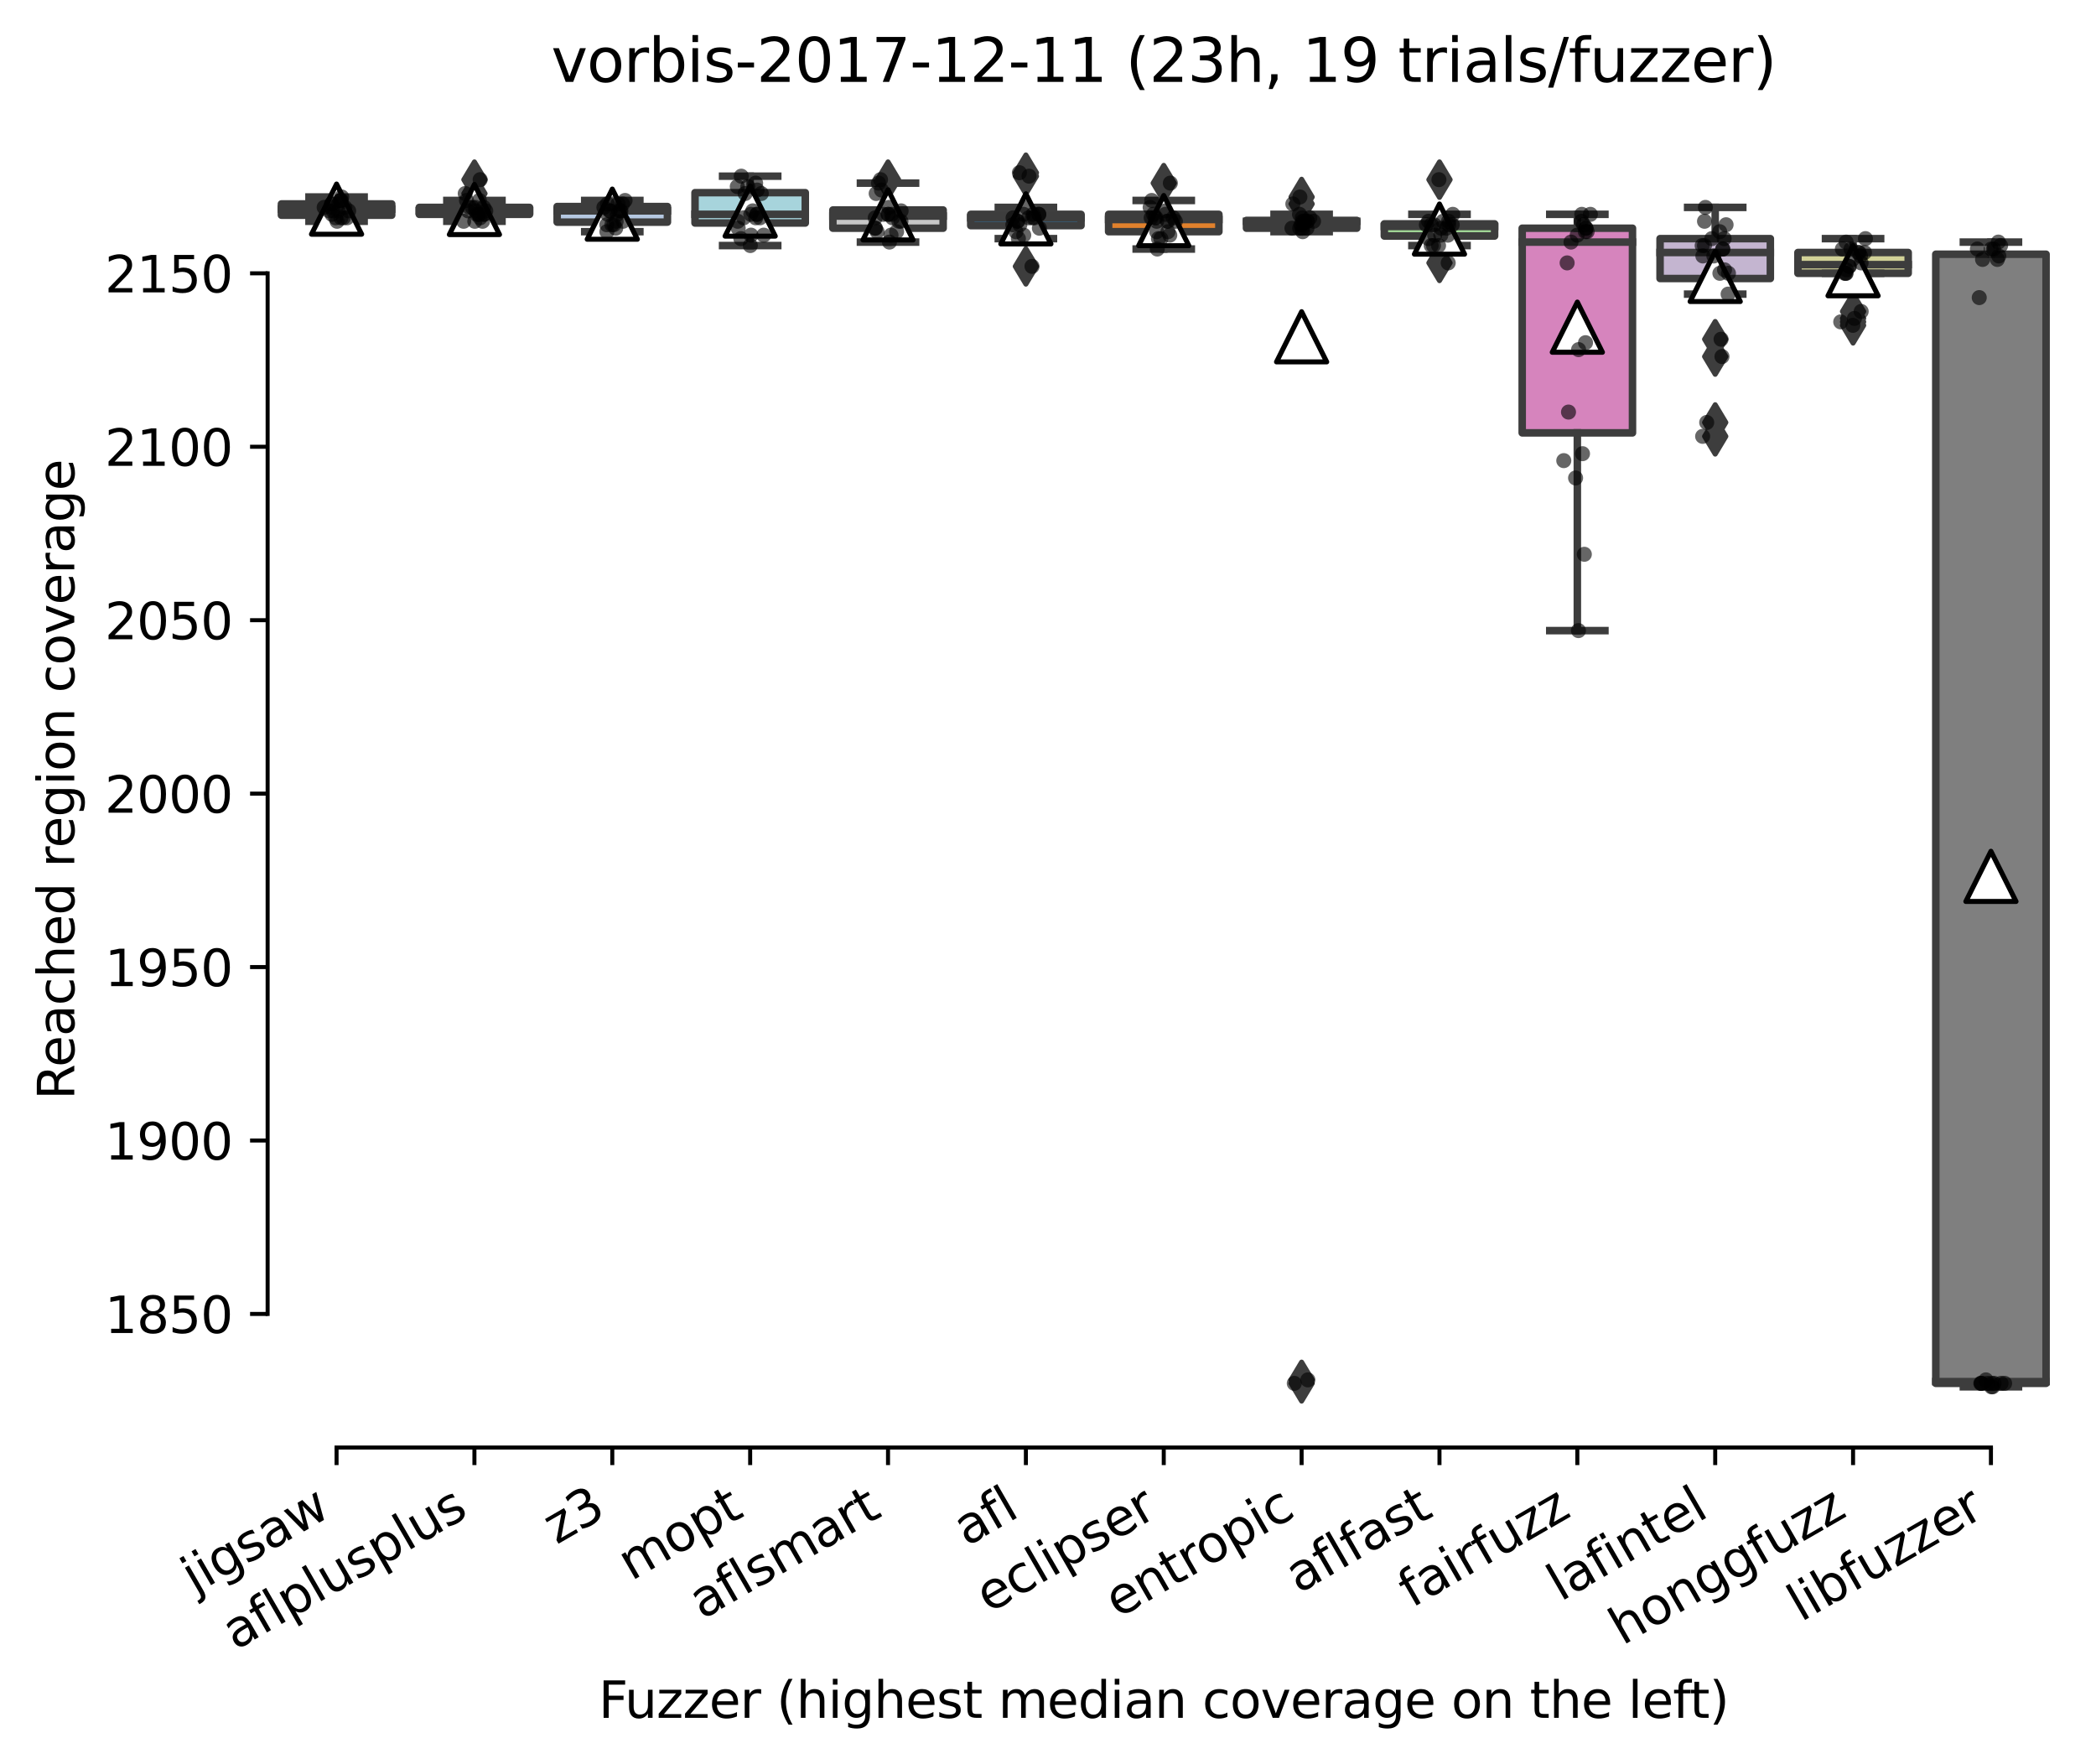 <?xml version="1.0" encoding="utf-8" standalone="no"?>
<!DOCTYPE svg PUBLIC "-//W3C//DTD SVG 1.1//EN"
  "http://www.w3.org/Graphics/SVG/1.1/DTD/svg11.dtd">
<svg height="351.576pt" version="1.1" viewBox="0 0 417.648 351.576" width="417.648pt" xmlns="http://www.w3.org/2000/svg" xmlns:xlink="http://www.w3.org/1999/xlink">
 <defs>
  <style type="text/css">*{stroke-linecap:butt;stroke-linejoin:round;}</style>
 </defs>
 <g id="figure_1">
  <g id="patch_1">
   <path d="M 0 351.576 
L 417.648 351.576 
L 417.648 0 
L 0 0 
z
" style="fill:#ffffff;"/>
  </g>
  <g id="axes_1">
   <g id="patch_2">
    <path d="M 53.328 288.43 
L 410.448 288.43 
L 410.448 22.318 
L 53.328 22.318 
z
" style="fill:#ffffff;"/>
   </g>
   <g id="patch_3">
    <path clip-path="url(#p5e49b799ed)" d="M 56.075 42.881 
L 78.052 42.881 
L 78.052 40.635 
L 56.075 40.635 
L 56.075 42.881 
z
" style="fill:#3a923a;stroke:#3d3d3d;stroke-linejoin:miter;stroke-width:1.5;"/>
   </g>
   <g id="patch_4">
    <path clip-path="url(#p5e49b799ed)" d="M 83.546 42.709 
L 105.523 42.709 
L 105.523 41.326 
L 83.546 41.326 
L 83.546 42.709 
z
" style="fill:#c03d3e;stroke:#3d3d3d;stroke-linejoin:miter;stroke-width:1.5;"/>
   </g>
   <g id="patch_5">
    <path clip-path="url(#p5e49b799ed)" d="M 111.017 44.264 
L 132.993 44.264 
L 132.993 41.153 
L 111.017 41.153 
L 111.017 44.264 
z
" style="fill:#b5c8e1;stroke:#3d3d3d;stroke-linejoin:miter;stroke-width:1.5;"/>
   </g>
   <g id="patch_6">
    <path clip-path="url(#p5e49b799ed)" d="M 138.488 44.437 
L 160.464 44.437 
L 160.464 38.389 
L 138.488 38.389 
L 138.488 44.437 
z
" style="fill:#a7d4dc;stroke:#3d3d3d;stroke-linejoin:miter;stroke-width:1.5;"/>
   </g>
   <g id="patch_7">
    <path clip-path="url(#p5e49b799ed)" d="M 165.958 45.473 
L 187.935 45.473 
L 187.935 41.845 
L 165.958 41.845 
L 165.958 45.473 
z
" style="fill:#c7c7c7;stroke:#3d3d3d;stroke-linejoin:miter;stroke-width:1.5;"/>
   </g>
   <g id="patch_8">
    <path clip-path="url(#p5e49b799ed)" d="M 193.429 44.955 
L 215.406 44.955 
L 215.406 42.709 
L 193.429 42.709 
L 193.429 44.955 
z
" style="fill:#3274a1;stroke:#3d3d3d;stroke-linejoin:miter;stroke-width:1.5;"/>
   </g>
   <g id="patch_9">
    <path clip-path="url(#p5e49b799ed)" d="M 220.9 46.165 
L 242.876 46.165 
L 242.876 42.709 
L 220.9 42.709 
L 220.9 46.165 
z
" style="fill:#e1812c;stroke:#3d3d3d;stroke-linejoin:miter;stroke-width:1.5;"/>
   </g>
   <g id="patch_10">
    <path clip-path="url(#p5e49b799ed)" d="M 248.371 45.473 
L 270.347 45.473 
L 270.347 43.918 
L 248.371 43.918 
L 248.371 45.473 
z
" style="fill:#f2a5a3;stroke:#3d3d3d;stroke-linejoin:miter;stroke-width:1.5;"/>
   </g>
   <g id="patch_11">
    <path clip-path="url(#p5e49b799ed)" d="M 275.841 47.029 
L 297.818 47.029 
L 297.818 44.609 
L 275.841 44.609 
L 275.841 47.029 
z
" style="fill:#9fd495;stroke:#3d3d3d;stroke-linejoin:miter;stroke-width:1.5;"/>
   </g>
   <g id="patch_12">
    <path clip-path="url(#p5e49b799ed)" d="M 303.312 86.254 
L 325.289 86.254 
L 325.289 45.473 
L 303.312 45.473 
L 303.312 86.254 
z
" style="fill:#d684bd;stroke:#3d3d3d;stroke-linejoin:miter;stroke-width:1.5;"/>
   </g>
   <g id="patch_13">
    <path clip-path="url(#p5e49b799ed)" d="M 330.783 55.496 
L 352.76 55.496 
L 352.76 47.547 
L 330.783 47.547 
L 330.783 55.496 
z
" style="fill:#c4b5d0;stroke:#3d3d3d;stroke-linejoin:miter;stroke-width:1.5;"/>
   </g>
   <g id="patch_14">
    <path clip-path="url(#p5e49b799ed)" d="M 358.254 54.459 
L 380.23 54.459 
L 380.23 50.312 
L 358.254 50.312 
L 358.254 54.459 
z
" style="fill:#d1d197;stroke:#3d3d3d;stroke-linejoin:miter;stroke-width:1.5;"/>
   </g>
   <g id="patch_15">
    <path clip-path="url(#p5e49b799ed)" d="M 385.724 275.643 
L 407.701 275.643 
L 407.701 50.657 
L 385.724 50.657 
L 385.724 275.643 
z
" style="fill:#7f7f7f;stroke:#3d3d3d;stroke-linejoin:miter;stroke-width:1.5;"/>
   </g>
   <g id="matplotlib.axis_1">
    <g id="xtick_1">
     <g id="line2d_1">
      <defs>
       <path d="M 0 0 
L 0 3.5 
" id="m633a090682" style="stroke:#000000;stroke-width:0.8;"/>
      </defs>
      <g>
       <use style="stroke:#000000;stroke-width:0.8;" x="67.064" xlink:href="#m633a090682" y="288.43"/>
      </g>
     </g>
     <g id="text_1">
      <!-- jigsaw -->
      <g transform="translate(38.813 317.721)rotate(-30)scale(0.1 -0.1)">
       <defs>
        <path d="M 603 3500 
L 1178 3500 
L 1178 -63 
Q 1178 -731 923 -1031 
Q 669 -1331 103 -1331 
L -116 -1331 
L -116 -844 
L 38 -844 
Q 366 -844 484 -692 
Q 603 -541 603 -63 
L 603 3500 
z
M 603 4863 
L 1178 4863 
L 1178 4134 
L 603 4134 
L 603 4863 
z
" id="DejaVuSans-6a" transform="scale(0.016)"/>
        <path d="M 603 3500 
L 1178 3500 
L 1178 0 
L 603 0 
L 603 3500 
z
M 603 4863 
L 1178 4863 
L 1178 4134 
L 603 4134 
L 603 4863 
z
" id="DejaVuSans-69" transform="scale(0.016)"/>
        <path d="M 2906 1791 
Q 2906 2416 2648 2759 
Q 2391 3103 1925 3103 
Q 1463 3103 1205 2759 
Q 947 2416 947 1791 
Q 947 1169 1205 825 
Q 1463 481 1925 481 
Q 2391 481 2648 825 
Q 2906 1169 2906 1791 
z
M 3481 434 
Q 3481 -459 3084 -895 
Q 2688 -1331 1869 -1331 
Q 1566 -1331 1297 -1286 
Q 1028 -1241 775 -1147 
L 775 -588 
Q 1028 -725 1275 -790 
Q 1522 -856 1778 -856 
Q 2344 -856 2625 -561 
Q 2906 -266 2906 331 
L 2906 616 
Q 2728 306 2450 153 
Q 2172 0 1784 0 
Q 1141 0 747 490 
Q 353 981 353 1791 
Q 353 2603 747 3093 
Q 1141 3584 1784 3584 
Q 2172 3584 2450 3431 
Q 2728 3278 2906 2969 
L 2906 3500 
L 3481 3500 
L 3481 434 
z
" id="DejaVuSans-67" transform="scale(0.016)"/>
        <path d="M 2834 3397 
L 2834 2853 
Q 2591 2978 2328 3040 
Q 2066 3103 1784 3103 
Q 1356 3103 1142 2972 
Q 928 2841 928 2578 
Q 928 2378 1081 2264 
Q 1234 2150 1697 2047 
L 1894 2003 
Q 2506 1872 2764 1633 
Q 3022 1394 3022 966 
Q 3022 478 2636 193 
Q 2250 -91 1575 -91 
Q 1294 -91 989 -36 
Q 684 19 347 128 
L 347 722 
Q 666 556 975 473 
Q 1284 391 1588 391 
Q 1994 391 2212 530 
Q 2431 669 2431 922 
Q 2431 1156 2273 1281 
Q 2116 1406 1581 1522 
L 1381 1569 
Q 847 1681 609 1914 
Q 372 2147 372 2553 
Q 372 3047 722 3315 
Q 1072 3584 1716 3584 
Q 2034 3584 2315 3537 
Q 2597 3491 2834 3397 
z
" id="DejaVuSans-73" transform="scale(0.016)"/>
        <path d="M 2194 1759 
Q 1497 1759 1228 1600 
Q 959 1441 959 1056 
Q 959 750 1161 570 
Q 1363 391 1709 391 
Q 2188 391 2477 730 
Q 2766 1069 2766 1631 
L 2766 1759 
L 2194 1759 
z
M 3341 1997 
L 3341 0 
L 2766 0 
L 2766 531 
Q 2569 213 2275 61 
Q 1981 -91 1556 -91 
Q 1019 -91 701 211 
Q 384 513 384 1019 
Q 384 1609 779 1909 
Q 1175 2209 1959 2209 
L 2766 2209 
L 2766 2266 
Q 2766 2663 2505 2880 
Q 2244 3097 1772 3097 
Q 1472 3097 1187 3025 
Q 903 2953 641 2809 
L 641 3341 
Q 956 3463 1253 3523 
Q 1550 3584 1831 3584 
Q 2591 3584 2966 3190 
Q 3341 2797 3341 1997 
z
" id="DejaVuSans-61" transform="scale(0.016)"/>
        <path d="M 269 3500 
L 844 3500 
L 1563 769 
L 2278 3500 
L 2956 3500 
L 3675 769 
L 4391 3500 
L 4966 3500 
L 4050 0 
L 3372 0 
L 2619 2869 
L 1863 0 
L 1184 0 
L 269 3500 
z
" id="DejaVuSans-77" transform="scale(0.016)"/>
       </defs>
       <use xlink:href="#DejaVuSans-6a"/>
       <use x="27.783" xlink:href="#DejaVuSans-69"/>
       <use x="55.566" xlink:href="#DejaVuSans-67"/>
       <use x="119.043" xlink:href="#DejaVuSans-73"/>
       <use x="171.143" xlink:href="#DejaVuSans-61"/>
       <use x="232.422" xlink:href="#DejaVuSans-77"/>
      </g>
     </g>
    </g>
    <g id="xtick_2">
     <g id="line2d_2">
      <g>
       <use style="stroke:#000000;stroke-width:0.8;" x="94.534" xlink:href="#m633a090682" y="288.43"/>
      </g>
     </g>
     <g id="text_2">
      <!-- aflplusplus -->
      <g transform="translate(46.925 328.897)rotate(-30)scale(0.1 -0.1)">
       <defs>
        <path d="M 2375 4863 
L 2375 4384 
L 1825 4384 
Q 1516 4384 1395 4259 
Q 1275 4134 1275 3809 
L 1275 3500 
L 2222 3500 
L 2222 3053 
L 1275 3053 
L 1275 0 
L 697 0 
L 697 3053 
L 147 3053 
L 147 3500 
L 697 3500 
L 697 3744 
Q 697 4328 969 4595 
Q 1241 4863 1831 4863 
L 2375 4863 
z
" id="DejaVuSans-66" transform="scale(0.016)"/>
        <path d="M 603 4863 
L 1178 4863 
L 1178 0 
L 603 0 
L 603 4863 
z
" id="DejaVuSans-6c" transform="scale(0.016)"/>
        <path d="M 1159 525 
L 1159 -1331 
L 581 -1331 
L 581 3500 
L 1159 3500 
L 1159 2969 
Q 1341 3281 1617 3432 
Q 1894 3584 2278 3584 
Q 2916 3584 3314 3078 
Q 3713 2572 3713 1747 
Q 3713 922 3314 415 
Q 2916 -91 2278 -91 
Q 1894 -91 1617 61 
Q 1341 213 1159 525 
z
M 3116 1747 
Q 3116 2381 2855 2742 
Q 2594 3103 2138 3103 
Q 1681 3103 1420 2742 
Q 1159 2381 1159 1747 
Q 1159 1113 1420 752 
Q 1681 391 2138 391 
Q 2594 391 2855 752 
Q 3116 1113 3116 1747 
z
" id="DejaVuSans-70" transform="scale(0.016)"/>
        <path d="M 544 1381 
L 544 3500 
L 1119 3500 
L 1119 1403 
Q 1119 906 1312 657 
Q 1506 409 1894 409 
Q 2359 409 2629 706 
Q 2900 1003 2900 1516 
L 2900 3500 
L 3475 3500 
L 3475 0 
L 2900 0 
L 2900 538 
Q 2691 219 2414 64 
Q 2138 -91 1772 -91 
Q 1169 -91 856 284 
Q 544 659 544 1381 
z
M 1991 3584 
L 1991 3584 
z
" id="DejaVuSans-75" transform="scale(0.016)"/>
       </defs>
       <use xlink:href="#DejaVuSans-61"/>
       <use x="61.279" xlink:href="#DejaVuSans-66"/>
       <use x="96.484" xlink:href="#DejaVuSans-6c"/>
       <use x="124.268" xlink:href="#DejaVuSans-70"/>
       <use x="187.744" xlink:href="#DejaVuSans-6c"/>
       <use x="215.527" xlink:href="#DejaVuSans-75"/>
       <use x="278.906" xlink:href="#DejaVuSans-73"/>
       <use x="331.006" xlink:href="#DejaVuSans-70"/>
       <use x="394.482" xlink:href="#DejaVuSans-6c"/>
       <use x="422.266" xlink:href="#DejaVuSans-75"/>
       <use x="485.645" xlink:href="#DejaVuSans-73"/>
      </g>
     </g>
    </g>
    <g id="xtick_3">
     <g id="line2d_3">
      <g>
       <use style="stroke:#000000;stroke-width:0.8;" x="122.005" xlink:href="#m633a090682" y="288.43"/>
      </g>
     </g>
     <g id="text_3">
      <!-- z3 -->
      <g transform="translate(110.91 307.816)rotate(-30)scale(0.1 -0.1)">
       <defs>
        <path d="M 353 3500 
L 3084 3500 
L 3084 2975 
L 922 459 
L 3084 459 
L 3084 0 
L 275 0 
L 275 525 
L 2438 3041 
L 353 3041 
L 353 3500 
z
" id="DejaVuSans-7a" transform="scale(0.016)"/>
        <path d="M 2597 2516 
Q 3050 2419 3304 2112 
Q 3559 1806 3559 1356 
Q 3559 666 3084 287 
Q 2609 -91 1734 -91 
Q 1441 -91 1130 -33 
Q 819 25 488 141 
L 488 750 
Q 750 597 1062 519 
Q 1375 441 1716 441 
Q 2309 441 2620 675 
Q 2931 909 2931 1356 
Q 2931 1769 2642 2001 
Q 2353 2234 1838 2234 
L 1294 2234 
L 1294 2753 
L 1863 2753 
Q 2328 2753 2575 2939 
Q 2822 3125 2822 3475 
Q 2822 3834 2567 4026 
Q 2313 4219 1838 4219 
Q 1578 4219 1281 4162 
Q 984 4106 628 3988 
L 628 4550 
Q 988 4650 1302 4700 
Q 1616 4750 1894 4750 
Q 2613 4750 3031 4423 
Q 3450 4097 3450 3541 
Q 3450 3153 3228 2886 
Q 3006 2619 2597 2516 
z
" id="DejaVuSans-33" transform="scale(0.016)"/>
       </defs>
       <use xlink:href="#DejaVuSans-7a"/>
       <use x="52.49" xlink:href="#DejaVuSans-33"/>
      </g>
     </g>
    </g>
    <g id="xtick_4">
     <g id="line2d_4">
      <g>
       <use style="stroke:#000000;stroke-width:0.8;" x="149.476" xlink:href="#m633a090682" y="288.43"/>
      </g>
     </g>
     <g id="text_4">
      <!-- mopt -->
      <g transform="translate(125.808 315.075)rotate(-30)scale(0.1 -0.1)">
       <defs>
        <path d="M 3328 2828 
Q 3544 3216 3844 3400 
Q 4144 3584 4550 3584 
Q 5097 3584 5394 3201 
Q 5691 2819 5691 2113 
L 5691 0 
L 5113 0 
L 5113 2094 
Q 5113 2597 4934 2840 
Q 4756 3084 4391 3084 
Q 3944 3084 3684 2787 
Q 3425 2491 3425 1978 
L 3425 0 
L 2847 0 
L 2847 2094 
Q 2847 2600 2669 2842 
Q 2491 3084 2119 3084 
Q 1678 3084 1418 2786 
Q 1159 2488 1159 1978 
L 1159 0 
L 581 0 
L 581 3500 
L 1159 3500 
L 1159 2956 
Q 1356 3278 1631 3431 
Q 1906 3584 2284 3584 
Q 2666 3584 2933 3390 
Q 3200 3197 3328 2828 
z
" id="DejaVuSans-6d" transform="scale(0.016)"/>
        <path d="M 1959 3097 
Q 1497 3097 1228 2736 
Q 959 2375 959 1747 
Q 959 1119 1226 758 
Q 1494 397 1959 397 
Q 2419 397 2687 759 
Q 2956 1122 2956 1747 
Q 2956 2369 2687 2733 
Q 2419 3097 1959 3097 
z
M 1959 3584 
Q 2709 3584 3137 3096 
Q 3566 2609 3566 1747 
Q 3566 888 3137 398 
Q 2709 -91 1959 -91 
Q 1206 -91 779 398 
Q 353 888 353 1747 
Q 353 2609 779 3096 
Q 1206 3584 1959 3584 
z
" id="DejaVuSans-6f" transform="scale(0.016)"/>
        <path d="M 1172 4494 
L 1172 3500 
L 2356 3500 
L 2356 3053 
L 1172 3053 
L 1172 1153 
Q 1172 725 1289 603 
Q 1406 481 1766 481 
L 2356 481 
L 2356 0 
L 1766 0 
Q 1100 0 847 248 
Q 594 497 594 1153 
L 594 3053 
L 172 3053 
L 172 3500 
L 594 3500 
L 594 4494 
L 1172 4494 
z
" id="DejaVuSans-74" transform="scale(0.016)"/>
       </defs>
       <use xlink:href="#DejaVuSans-6d"/>
       <use x="97.412" xlink:href="#DejaVuSans-6f"/>
       <use x="158.594" xlink:href="#DejaVuSans-70"/>
       <use x="222.07" xlink:href="#DejaVuSans-74"/>
      </g>
     </g>
    </g>
    <g id="xtick_5">
     <g id="line2d_5">
      <g>
       <use style="stroke:#000000;stroke-width:0.8;" x="176.947" xlink:href="#m633a090682" y="288.43"/>
      </g>
     </g>
     <g id="text_5">
      <!-- aflsmart -->
      <g transform="translate(139.936 322.779)rotate(-30)scale(0.1 -0.1)">
       <defs>
        <path d="M 2631 2963 
Q 2534 3019 2420 3045 
Q 2306 3072 2169 3072 
Q 1681 3072 1420 2755 
Q 1159 2438 1159 1844 
L 1159 0 
L 581 0 
L 581 3500 
L 1159 3500 
L 1159 2956 
Q 1341 3275 1631 3429 
Q 1922 3584 2338 3584 
Q 2397 3584 2469 3576 
Q 2541 3569 2628 3553 
L 2631 2963 
z
" id="DejaVuSans-72" transform="scale(0.016)"/>
       </defs>
       <use xlink:href="#DejaVuSans-61"/>
       <use x="61.279" xlink:href="#DejaVuSans-66"/>
       <use x="96.484" xlink:href="#DejaVuSans-6c"/>
       <use x="124.268" xlink:href="#DejaVuSans-73"/>
       <use x="176.367" xlink:href="#DejaVuSans-6d"/>
       <use x="273.779" xlink:href="#DejaVuSans-61"/>
       <use x="335.059" xlink:href="#DejaVuSans-72"/>
       <use x="376.172" xlink:href="#DejaVuSans-74"/>
      </g>
     </g>
    </g>
    <g id="xtick_6">
     <g id="line2d_6">
      <g>
       <use style="stroke:#000000;stroke-width:0.8;" x="204.417" xlink:href="#m633a090682" y="288.43"/>
      </g>
     </g>
     <g id="text_6">
      <!-- afl -->
      <g transform="translate(192.616 308.224)rotate(-30)scale(0.1 -0.1)">
       <use xlink:href="#DejaVuSans-61"/>
       <use x="61.279" xlink:href="#DejaVuSans-66"/>
       <use x="96.484" xlink:href="#DejaVuSans-6c"/>
      </g>
     </g>
    </g>
    <g id="xtick_7">
     <g id="line2d_7">
      <g>
       <use style="stroke:#000000;stroke-width:0.8;" x="231.888" xlink:href="#m633a090682" y="288.43"/>
      </g>
     </g>
     <g id="text_7">
      <!-- eclipser -->
      <g transform="translate(197.048 321.525)rotate(-30)scale(0.1 -0.1)">
       <defs>
        <path d="M 3597 1894 
L 3597 1613 
L 953 1613 
Q 991 1019 1311 708 
Q 1631 397 2203 397 
Q 2534 397 2845 478 
Q 3156 559 3463 722 
L 3463 178 
Q 3153 47 2828 -22 
Q 2503 -91 2169 -91 
Q 1331 -91 842 396 
Q 353 884 353 1716 
Q 353 2575 817 3079 
Q 1281 3584 2069 3584 
Q 2775 3584 3186 3129 
Q 3597 2675 3597 1894 
z
M 3022 2063 
Q 3016 2534 2758 2815 
Q 2500 3097 2075 3097 
Q 1594 3097 1305 2825 
Q 1016 2553 972 2059 
L 3022 2063 
z
" id="DejaVuSans-65" transform="scale(0.016)"/>
        <path d="M 3122 3366 
L 3122 2828 
Q 2878 2963 2633 3030 
Q 2388 3097 2138 3097 
Q 1578 3097 1268 2742 
Q 959 2388 959 1747 
Q 959 1106 1268 751 
Q 1578 397 2138 397 
Q 2388 397 2633 464 
Q 2878 531 3122 666 
L 3122 134 
Q 2881 22 2623 -34 
Q 2366 -91 2075 -91 
Q 1284 -91 818 406 
Q 353 903 353 1747 
Q 353 2603 823 3093 
Q 1294 3584 2113 3584 
Q 2378 3584 2631 3529 
Q 2884 3475 3122 3366 
z
" id="DejaVuSans-63" transform="scale(0.016)"/>
       </defs>
       <use xlink:href="#DejaVuSans-65"/>
       <use x="61.523" xlink:href="#DejaVuSans-63"/>
       <use x="116.504" xlink:href="#DejaVuSans-6c"/>
       <use x="144.287" xlink:href="#DejaVuSans-69"/>
       <use x="172.07" xlink:href="#DejaVuSans-70"/>
       <use x="235.547" xlink:href="#DejaVuSans-73"/>
       <use x="287.646" xlink:href="#DejaVuSans-65"/>
       <use x="349.17" xlink:href="#DejaVuSans-72"/>
      </g>
     </g>
    </g>
    <g id="xtick_8">
     <g id="line2d_8">
      <g>
       <use style="stroke:#000000;stroke-width:0.8;" x="259.359" xlink:href="#m633a090682" y="288.43"/>
      </g>
     </g>
     <g id="text_8">
      <!-- entropic -->
      <g transform="translate(222.777 322.531)rotate(-30)scale(0.1 -0.1)">
       <defs>
        <path d="M 3513 2113 
L 3513 0 
L 2938 0 
L 2938 2094 
Q 2938 2591 2744 2837 
Q 2550 3084 2163 3084 
Q 1697 3084 1428 2787 
Q 1159 2491 1159 1978 
L 1159 0 
L 581 0 
L 581 3500 
L 1159 3500 
L 1159 2956 
Q 1366 3272 1645 3428 
Q 1925 3584 2291 3584 
Q 2894 3584 3203 3211 
Q 3513 2838 3513 2113 
z
" id="DejaVuSans-6e" transform="scale(0.016)"/>
       </defs>
       <use xlink:href="#DejaVuSans-65"/>
       <use x="61.523" xlink:href="#DejaVuSans-6e"/>
       <use x="124.902" xlink:href="#DejaVuSans-74"/>
       <use x="164.111" xlink:href="#DejaVuSans-72"/>
       <use x="202.975" xlink:href="#DejaVuSans-6f"/>
       <use x="264.156" xlink:href="#DejaVuSans-70"/>
       <use x="327.633" xlink:href="#DejaVuSans-69"/>
       <use x="355.416" xlink:href="#DejaVuSans-63"/>
      </g>
     </g>
    </g>
    <g id="xtick_9">
     <g id="line2d_9">
      <g>
       <use style="stroke:#000000;stroke-width:0.8;" x="286.83" xlink:href="#m633a090682" y="288.43"/>
      </g>
     </g>
     <g id="text_9">
      <!-- aflfast -->
      <g transform="translate(258.766 317.613)rotate(-30)scale(0.1 -0.1)">
       <use xlink:href="#DejaVuSans-61"/>
       <use x="61.279" xlink:href="#DejaVuSans-66"/>
       <use x="96.484" xlink:href="#DejaVuSans-6c"/>
       <use x="124.268" xlink:href="#DejaVuSans-66"/>
       <use x="159.473" xlink:href="#DejaVuSans-61"/>
       <use x="220.752" xlink:href="#DejaVuSans-73"/>
       <use x="272.852" xlink:href="#DejaVuSans-74"/>
      </g>
     </g>
    </g>
    <g id="xtick_10">
     <g id="line2d_10">
      <g>
       <use style="stroke:#000000;stroke-width:0.8;" x="314.3" xlink:href="#m633a090682" y="288.43"/>
      </g>
     </g>
     <g id="text_10">
      <!-- fairfuzz -->
      <g transform="translate(281.311 320.457)rotate(-30)scale(0.1 -0.1)">
       <use xlink:href="#DejaVuSans-66"/>
       <use x="35.205" xlink:href="#DejaVuSans-61"/>
       <use x="96.484" xlink:href="#DejaVuSans-69"/>
       <use x="124.268" xlink:href="#DejaVuSans-72"/>
       <use x="165.381" xlink:href="#DejaVuSans-66"/>
       <use x="200.586" xlink:href="#DejaVuSans-75"/>
       <use x="263.965" xlink:href="#DejaVuSans-7a"/>
       <use x="316.455" xlink:href="#DejaVuSans-7a"/>
      </g>
     </g>
    </g>
    <g id="xtick_11">
     <g id="line2d_11">
      <g>
       <use style="stroke:#000000;stroke-width:0.8;" x="341.771" xlink:href="#m633a090682" y="288.43"/>
      </g>
     </g>
     <g id="text_11">
      <!-- lafintel -->
      <g transform="translate(310.945 319.207)rotate(-30)scale(0.1 -0.1)">
       <use xlink:href="#DejaVuSans-6c"/>
       <use x="27.783" xlink:href="#DejaVuSans-61"/>
       <use x="89.062" xlink:href="#DejaVuSans-66"/>
       <use x="124.268" xlink:href="#DejaVuSans-69"/>
       <use x="152.051" xlink:href="#DejaVuSans-6e"/>
       <use x="215.43" xlink:href="#DejaVuSans-74"/>
       <use x="254.639" xlink:href="#DejaVuSans-65"/>
       <use x="316.162" xlink:href="#DejaVuSans-6c"/>
      </g>
     </g>
    </g>
    <g id="xtick_12">
     <g id="line2d_12">
      <g>
       <use style="stroke:#000000;stroke-width:0.8;" x="369.242" xlink:href="#m633a090682" y="288.43"/>
      </g>
     </g>
     <g id="text_12">
      <!-- honggfuzz -->
      <g transform="translate(323.303 327.933)rotate(-30)scale(0.1 -0.1)">
       <defs>
        <path d="M 3513 2113 
L 3513 0 
L 2938 0 
L 2938 2094 
Q 2938 2591 2744 2837 
Q 2550 3084 2163 3084 
Q 1697 3084 1428 2787 
Q 1159 2491 1159 1978 
L 1159 0 
L 581 0 
L 581 4863 
L 1159 4863 
L 1159 2956 
Q 1366 3272 1645 3428 
Q 1925 3584 2291 3584 
Q 2894 3584 3203 3211 
Q 3513 2838 3513 2113 
z
" id="DejaVuSans-68" transform="scale(0.016)"/>
       </defs>
       <use xlink:href="#DejaVuSans-68"/>
       <use x="63.379" xlink:href="#DejaVuSans-6f"/>
       <use x="124.561" xlink:href="#DejaVuSans-6e"/>
       <use x="187.939" xlink:href="#DejaVuSans-67"/>
       <use x="251.416" xlink:href="#DejaVuSans-67"/>
       <use x="314.893" xlink:href="#DejaVuSans-66"/>
       <use x="350.098" xlink:href="#DejaVuSans-75"/>
       <use x="413.477" xlink:href="#DejaVuSans-7a"/>
       <use x="465.967" xlink:href="#DejaVuSans-7a"/>
      </g>
     </g>
    </g>
    <g id="xtick_13">
     <g id="line2d_13">
      <g>
       <use style="stroke:#000000;stroke-width:0.8;" x="396.713" xlink:href="#m633a090682" y="288.43"/>
      </g>
     </g>
     <g id="text_13">
      <!-- libfuzzer -->
      <g transform="translate(358.847 323.272)rotate(-30)scale(0.1 -0.1)">
       <defs>
        <path d="M 3116 1747 
Q 3116 2381 2855 2742 
Q 2594 3103 2138 3103 
Q 1681 3103 1420 2742 
Q 1159 2381 1159 1747 
Q 1159 1113 1420 752 
Q 1681 391 2138 391 
Q 2594 391 2855 752 
Q 3116 1113 3116 1747 
z
M 1159 2969 
Q 1341 3281 1617 3432 
Q 1894 3584 2278 3584 
Q 2916 3584 3314 3078 
Q 3713 2572 3713 1747 
Q 3713 922 3314 415 
Q 2916 -91 2278 -91 
Q 1894 -91 1617 61 
Q 1341 213 1159 525 
L 1159 0 
L 581 0 
L 581 4863 
L 1159 4863 
L 1159 2969 
z
" id="DejaVuSans-62" transform="scale(0.016)"/>
       </defs>
       <use xlink:href="#DejaVuSans-6c"/>
       <use x="27.783" xlink:href="#DejaVuSans-69"/>
       <use x="55.566" xlink:href="#DejaVuSans-62"/>
       <use x="119.043" xlink:href="#DejaVuSans-66"/>
       <use x="154.248" xlink:href="#DejaVuSans-75"/>
       <use x="217.627" xlink:href="#DejaVuSans-7a"/>
       <use x="270.117" xlink:href="#DejaVuSans-7a"/>
       <use x="322.607" xlink:href="#DejaVuSans-65"/>
       <use x="384.131" xlink:href="#DejaVuSans-72"/>
      </g>
     </g>
    </g>
    <g id="text_14">
     <!-- Fuzzer (highest median coverage on the left) -->
     <g transform="translate(119.27 342.297)scale(0.1 -0.1)">
      <defs>
       <path d="M 628 4666 
L 3309 4666 
L 3309 4134 
L 1259 4134 
L 1259 2759 
L 3109 2759 
L 3109 2228 
L 1259 2228 
L 1259 0 
L 628 0 
L 628 4666 
z
" id="DejaVuSans-46" transform="scale(0.016)"/>
       <path id="DejaVuSans-20" transform="scale(0.016)"/>
       <path d="M 1984 4856 
Q 1566 4138 1362 3434 
Q 1159 2731 1159 2009 
Q 1159 1288 1364 580 
Q 1569 -128 1984 -844 
L 1484 -844 
Q 1016 -109 783 600 
Q 550 1309 550 2009 
Q 550 2706 781 3412 
Q 1013 4119 1484 4856 
L 1984 4856 
z
" id="DejaVuSans-28" transform="scale(0.016)"/>
       <path d="M 2906 2969 
L 2906 4863 
L 3481 4863 
L 3481 0 
L 2906 0 
L 2906 525 
Q 2725 213 2448 61 
Q 2172 -91 1784 -91 
Q 1150 -91 751 415 
Q 353 922 353 1747 
Q 353 2572 751 3078 
Q 1150 3584 1784 3584 
Q 2172 3584 2448 3432 
Q 2725 3281 2906 2969 
z
M 947 1747 
Q 947 1113 1208 752 
Q 1469 391 1925 391 
Q 2381 391 2643 752 
Q 2906 1113 2906 1747 
Q 2906 2381 2643 2742 
Q 2381 3103 1925 3103 
Q 1469 3103 1208 2742 
Q 947 2381 947 1747 
z
" id="DejaVuSans-64" transform="scale(0.016)"/>
       <path d="M 191 3500 
L 800 3500 
L 1894 563 
L 2988 3500 
L 3597 3500 
L 2284 0 
L 1503 0 
L 191 3500 
z
" id="DejaVuSans-76" transform="scale(0.016)"/>
       <path d="M 513 4856 
L 1013 4856 
Q 1481 4119 1714 3412 
Q 1947 2706 1947 2009 
Q 1947 1309 1714 600 
Q 1481 -109 1013 -844 
L 513 -844 
Q 928 -128 1133 580 
Q 1338 1288 1338 2009 
Q 1338 2731 1133 3434 
Q 928 4138 513 4856 
z
" id="DejaVuSans-29" transform="scale(0.016)"/>
      </defs>
      <use xlink:href="#DejaVuSans-46"/>
      <use x="52.02" xlink:href="#DejaVuSans-75"/>
      <use x="115.398" xlink:href="#DejaVuSans-7a"/>
      <use x="167.889" xlink:href="#DejaVuSans-7a"/>
      <use x="220.379" xlink:href="#DejaVuSans-65"/>
      <use x="281.902" xlink:href="#DejaVuSans-72"/>
      <use x="323.016" xlink:href="#DejaVuSans-20"/>
      <use x="354.803" xlink:href="#DejaVuSans-28"/>
      <use x="393.816" xlink:href="#DejaVuSans-68"/>
      <use x="457.195" xlink:href="#DejaVuSans-69"/>
      <use x="484.979" xlink:href="#DejaVuSans-67"/>
      <use x="548.455" xlink:href="#DejaVuSans-68"/>
      <use x="611.834" xlink:href="#DejaVuSans-65"/>
      <use x="673.357" xlink:href="#DejaVuSans-73"/>
      <use x="725.457" xlink:href="#DejaVuSans-74"/>
      <use x="764.666" xlink:href="#DejaVuSans-20"/>
      <use x="796.453" xlink:href="#DejaVuSans-6d"/>
      <use x="893.865" xlink:href="#DejaVuSans-65"/>
      <use x="955.389" xlink:href="#DejaVuSans-64"/>
      <use x="1018.865" xlink:href="#DejaVuSans-69"/>
      <use x="1046.648" xlink:href="#DejaVuSans-61"/>
      <use x="1107.928" xlink:href="#DejaVuSans-6e"/>
      <use x="1171.307" xlink:href="#DejaVuSans-20"/>
      <use x="1203.094" xlink:href="#DejaVuSans-63"/>
      <use x="1258.074" xlink:href="#DejaVuSans-6f"/>
      <use x="1319.256" xlink:href="#DejaVuSans-76"/>
      <use x="1378.436" xlink:href="#DejaVuSans-65"/>
      <use x="1439.959" xlink:href="#DejaVuSans-72"/>
      <use x="1481.072" xlink:href="#DejaVuSans-61"/>
      <use x="1542.352" xlink:href="#DejaVuSans-67"/>
      <use x="1605.828" xlink:href="#DejaVuSans-65"/>
      <use x="1667.352" xlink:href="#DejaVuSans-20"/>
      <use x="1699.139" xlink:href="#DejaVuSans-6f"/>
      <use x="1760.32" xlink:href="#DejaVuSans-6e"/>
      <use x="1823.699" xlink:href="#DejaVuSans-20"/>
      <use x="1855.486" xlink:href="#DejaVuSans-74"/>
      <use x="1894.695" xlink:href="#DejaVuSans-68"/>
      <use x="1958.074" xlink:href="#DejaVuSans-65"/>
      <use x="2019.598" xlink:href="#DejaVuSans-20"/>
      <use x="2051.385" xlink:href="#DejaVuSans-6c"/>
      <use x="2079.168" xlink:href="#DejaVuSans-65"/>
      <use x="2140.691" xlink:href="#DejaVuSans-66"/>
      <use x="2174.146" xlink:href="#DejaVuSans-74"/>
      <use x="2213.355" xlink:href="#DejaVuSans-29"/>
     </g>
    </g>
   </g>
   <g id="matplotlib.axis_2">
    <g id="ytick_1">
     <g id="line2d_14">
      <defs>
       <path d="M 0 0 
L -3.5 0 
" id="m73fab04322" style="stroke:#000000;stroke-width:0.8;"/>
      </defs>
      <g>
       <use style="stroke:#000000;stroke-width:0.8;" x="53.328" xlink:href="#m73fab04322" y="261.819"/>
      </g>
     </g>
     <g id="text_15">
      <!-- 1850 -->
      <g transform="translate(20.878 265.618)scale(0.1 -0.1)">
       <defs>
        <path d="M 794 531 
L 1825 531 
L 1825 4091 
L 703 3866 
L 703 4441 
L 1819 4666 
L 2450 4666 
L 2450 531 
L 3481 531 
L 3481 0 
L 794 0 
L 794 531 
z
" id="DejaVuSans-31" transform="scale(0.016)"/>
        <path d="M 2034 2216 
Q 1584 2216 1326 1975 
Q 1069 1734 1069 1313 
Q 1069 891 1326 650 
Q 1584 409 2034 409 
Q 2484 409 2743 651 
Q 3003 894 3003 1313 
Q 3003 1734 2745 1975 
Q 2488 2216 2034 2216 
z
M 1403 2484 
Q 997 2584 770 2862 
Q 544 3141 544 3541 
Q 544 4100 942 4425 
Q 1341 4750 2034 4750 
Q 2731 4750 3128 4425 
Q 3525 4100 3525 3541 
Q 3525 3141 3298 2862 
Q 3072 2584 2669 2484 
Q 3125 2378 3379 2068 
Q 3634 1759 3634 1313 
Q 3634 634 3220 271 
Q 2806 -91 2034 -91 
Q 1263 -91 848 271 
Q 434 634 434 1313 
Q 434 1759 690 2068 
Q 947 2378 1403 2484 
z
M 1172 3481 
Q 1172 3119 1398 2916 
Q 1625 2713 2034 2713 
Q 2441 2713 2670 2916 
Q 2900 3119 2900 3481 
Q 2900 3844 2670 4047 
Q 2441 4250 2034 4250 
Q 1625 4250 1398 4047 
Q 1172 3844 1172 3481 
z
" id="DejaVuSans-38" transform="scale(0.016)"/>
        <path d="M 691 4666 
L 3169 4666 
L 3169 4134 
L 1269 4134 
L 1269 2991 
Q 1406 3038 1543 3061 
Q 1681 3084 1819 3084 
Q 2600 3084 3056 2656 
Q 3513 2228 3513 1497 
Q 3513 744 3044 326 
Q 2575 -91 1722 -91 
Q 1428 -91 1123 -41 
Q 819 9 494 109 
L 494 744 
Q 775 591 1075 516 
Q 1375 441 1709 441 
Q 2250 441 2565 725 
Q 2881 1009 2881 1497 
Q 2881 1984 2565 2268 
Q 2250 2553 1709 2553 
Q 1456 2553 1204 2497 
Q 953 2441 691 2322 
L 691 4666 
z
" id="DejaVuSans-35" transform="scale(0.016)"/>
        <path d="M 2034 4250 
Q 1547 4250 1301 3770 
Q 1056 3291 1056 2328 
Q 1056 1369 1301 889 
Q 1547 409 2034 409 
Q 2525 409 2770 889 
Q 3016 1369 3016 2328 
Q 3016 3291 2770 3770 
Q 2525 4250 2034 4250 
z
M 2034 4750 
Q 2819 4750 3233 4129 
Q 3647 3509 3647 2328 
Q 3647 1150 3233 529 
Q 2819 -91 2034 -91 
Q 1250 -91 836 529 
Q 422 1150 422 2328 
Q 422 3509 836 4129 
Q 1250 4750 2034 4750 
z
" id="DejaVuSans-30" transform="scale(0.016)"/>
       </defs>
       <use xlink:href="#DejaVuSans-31"/>
       <use x="63.623" xlink:href="#DejaVuSans-38"/>
       <use x="127.246" xlink:href="#DejaVuSans-35"/>
       <use x="190.869" xlink:href="#DejaVuSans-30"/>
      </g>
     </g>
    </g>
    <g id="ytick_2">
     <g id="line2d_15">
      <g>
       <use style="stroke:#000000;stroke-width:0.8;" x="53.328" xlink:href="#m73fab04322" y="227.259"/>
      </g>
     </g>
     <g id="text_16">
      <!-- 1900 -->
      <g transform="translate(20.878 231.058)scale(0.1 -0.1)">
       <defs>
        <path d="M 703 97 
L 703 672 
Q 941 559 1184 500 
Q 1428 441 1663 441 
Q 2288 441 2617 861 
Q 2947 1281 2994 2138 
Q 2813 1869 2534 1725 
Q 2256 1581 1919 1581 
Q 1219 1581 811 2004 
Q 403 2428 403 3163 
Q 403 3881 828 4315 
Q 1253 4750 1959 4750 
Q 2769 4750 3195 4129 
Q 3622 3509 3622 2328 
Q 3622 1225 3098 567 
Q 2575 -91 1691 -91 
Q 1453 -91 1209 -44 
Q 966 3 703 97 
z
M 1959 2075 
Q 2384 2075 2632 2365 
Q 2881 2656 2881 3163 
Q 2881 3666 2632 3958 
Q 2384 4250 1959 4250 
Q 1534 4250 1286 3958 
Q 1038 3666 1038 3163 
Q 1038 2656 1286 2365 
Q 1534 2075 1959 2075 
z
" id="DejaVuSans-39" transform="scale(0.016)"/>
       </defs>
       <use xlink:href="#DejaVuSans-31"/>
       <use x="63.623" xlink:href="#DejaVuSans-39"/>
       <use x="127.246" xlink:href="#DejaVuSans-30"/>
       <use x="190.869" xlink:href="#DejaVuSans-30"/>
      </g>
     </g>
    </g>
    <g id="ytick_3">
     <g id="line2d_16">
      <g>
       <use style="stroke:#000000;stroke-width:0.8;" x="53.328" xlink:href="#m73fab04322" y="192.699"/>
      </g>
     </g>
     <g id="text_17">
      <!-- 1950 -->
      <g transform="translate(20.878 196.498)scale(0.1 -0.1)">
       <use xlink:href="#DejaVuSans-31"/>
       <use x="63.623" xlink:href="#DejaVuSans-39"/>
       <use x="127.246" xlink:href="#DejaVuSans-35"/>
       <use x="190.869" xlink:href="#DejaVuSans-30"/>
      </g>
     </g>
    </g>
    <g id="ytick_4">
     <g id="line2d_17">
      <g>
       <use style="stroke:#000000;stroke-width:0.8;" x="53.328" xlink:href="#m73fab04322" y="158.139"/>
      </g>
     </g>
     <g id="text_18">
      <!-- 2000 -->
      <g transform="translate(20.878 161.938)scale(0.1 -0.1)">
       <defs>
        <path d="M 1228 531 
L 3431 531 
L 3431 0 
L 469 0 
L 469 531 
Q 828 903 1448 1529 
Q 2069 2156 2228 2338 
Q 2531 2678 2651 2914 
Q 2772 3150 2772 3378 
Q 2772 3750 2511 3984 
Q 2250 4219 1831 4219 
Q 1534 4219 1204 4116 
Q 875 4013 500 3803 
L 500 4441 
Q 881 4594 1212 4672 
Q 1544 4750 1819 4750 
Q 2544 4750 2975 4387 
Q 3406 4025 3406 3419 
Q 3406 3131 3298 2873 
Q 3191 2616 2906 2266 
Q 2828 2175 2409 1742 
Q 1991 1309 1228 531 
z
" id="DejaVuSans-32" transform="scale(0.016)"/>
       </defs>
       <use xlink:href="#DejaVuSans-32"/>
       <use x="63.623" xlink:href="#DejaVuSans-30"/>
       <use x="127.246" xlink:href="#DejaVuSans-30"/>
       <use x="190.869" xlink:href="#DejaVuSans-30"/>
      </g>
     </g>
    </g>
    <g id="ytick_5">
     <g id="line2d_18">
      <g>
       <use style="stroke:#000000;stroke-width:0.8;" x="53.328" xlink:href="#m73fab04322" y="123.579"/>
      </g>
     </g>
     <g id="text_19">
      <!-- 2050 -->
      <g transform="translate(20.878 127.378)scale(0.1 -0.1)">
       <use xlink:href="#DejaVuSans-32"/>
       <use x="63.623" xlink:href="#DejaVuSans-30"/>
       <use x="127.246" xlink:href="#DejaVuSans-35"/>
       <use x="190.869" xlink:href="#DejaVuSans-30"/>
      </g>
     </g>
    </g>
    <g id="ytick_6">
     <g id="line2d_19">
      <g>
       <use style="stroke:#000000;stroke-width:0.8;" x="53.328" xlink:href="#m73fab04322" y="89.019"/>
      </g>
     </g>
     <g id="text_20">
      <!-- 2100 -->
      <g transform="translate(20.878 92.818)scale(0.1 -0.1)">
       <use xlink:href="#DejaVuSans-32"/>
       <use x="63.623" xlink:href="#DejaVuSans-31"/>
       <use x="127.246" xlink:href="#DejaVuSans-30"/>
       <use x="190.869" xlink:href="#DejaVuSans-30"/>
      </g>
     </g>
    </g>
    <g id="ytick_7">
     <g id="line2d_20">
      <g>
       <use style="stroke:#000000;stroke-width:0.8;" x="53.328" xlink:href="#m73fab04322" y="54.459"/>
      </g>
     </g>
     <g id="text_21">
      <!-- 2150 -->
      <g transform="translate(20.878 58.258)scale(0.1 -0.1)">
       <use xlink:href="#DejaVuSans-32"/>
       <use x="63.623" xlink:href="#DejaVuSans-31"/>
       <use x="127.246" xlink:href="#DejaVuSans-35"/>
       <use x="190.869" xlink:href="#DejaVuSans-30"/>
      </g>
     </g>
    </g>
    <g id="text_22">
     <!-- Reached region coverage -->
     <g transform="translate(14.798 219.137)rotate(-90)scale(0.1 -0.1)">
      <defs>
       <path d="M 2841 2188 
Q 3044 2119 3236 1894 
Q 3428 1669 3622 1275 
L 4263 0 
L 3584 0 
L 2988 1197 
Q 2756 1666 2539 1819 
Q 2322 1972 1947 1972 
L 1259 1972 
L 1259 0 
L 628 0 
L 628 4666 
L 2053 4666 
Q 2853 4666 3247 4331 
Q 3641 3997 3641 3322 
Q 3641 2881 3436 2590 
Q 3231 2300 2841 2188 
z
M 1259 4147 
L 1259 2491 
L 2053 2491 
Q 2509 2491 2742 2702 
Q 2975 2913 2975 3322 
Q 2975 3731 2742 3939 
Q 2509 4147 2053 4147 
L 1259 4147 
z
" id="DejaVuSans-52" transform="scale(0.016)"/>
      </defs>
      <use xlink:href="#DejaVuSans-52"/>
      <use x="64.982" xlink:href="#DejaVuSans-65"/>
      <use x="126.506" xlink:href="#DejaVuSans-61"/>
      <use x="187.785" xlink:href="#DejaVuSans-63"/>
      <use x="242.766" xlink:href="#DejaVuSans-68"/>
      <use x="306.145" xlink:href="#DejaVuSans-65"/>
      <use x="367.668" xlink:href="#DejaVuSans-64"/>
      <use x="431.145" xlink:href="#DejaVuSans-20"/>
      <use x="462.932" xlink:href="#DejaVuSans-72"/>
      <use x="501.795" xlink:href="#DejaVuSans-65"/>
      <use x="563.318" xlink:href="#DejaVuSans-67"/>
      <use x="626.795" xlink:href="#DejaVuSans-69"/>
      <use x="654.578" xlink:href="#DejaVuSans-6f"/>
      <use x="715.76" xlink:href="#DejaVuSans-6e"/>
      <use x="779.139" xlink:href="#DejaVuSans-20"/>
      <use x="810.926" xlink:href="#DejaVuSans-63"/>
      <use x="865.906" xlink:href="#DejaVuSans-6f"/>
      <use x="927.088" xlink:href="#DejaVuSans-76"/>
      <use x="986.268" xlink:href="#DejaVuSans-65"/>
      <use x="1047.791" xlink:href="#DejaVuSans-72"/>
      <use x="1088.904" xlink:href="#DejaVuSans-61"/>
      <use x="1150.184" xlink:href="#DejaVuSans-67"/>
      <use x="1213.66" xlink:href="#DejaVuSans-65"/>
     </g>
    </g>
   </g>
   <g id="line2d_21">
    <path clip-path="url(#p5e49b799ed)" d="M 67.064 42.881 
L 67.064 44.091 
" style="fill:none;stroke:#3d3d3d;stroke-linecap:square;stroke-width:1.5;"/>
   </g>
   <g id="line2d_22">
    <path clip-path="url(#p5e49b799ed)" d="M 67.064 40.635 
L 67.064 39.253 
" style="fill:none;stroke:#3d3d3d;stroke-linecap:square;stroke-width:1.5;"/>
   </g>
   <g id="line2d_23">
    <path clip-path="url(#p5e49b799ed)" d="M 61.569 44.091 
L 72.558 44.091 
" style="fill:none;stroke:#3d3d3d;stroke-linecap:square;stroke-width:1.5;"/>
   </g>
   <g id="line2d_24">
    <path clip-path="url(#p5e49b799ed)" d="M 61.569 39.253 
L 72.558 39.253 
" style="fill:none;stroke:#3d3d3d;stroke-linecap:square;stroke-width:1.5;"/>
   </g>
   <g id="line2d_25"/>
   <g id="line2d_26">
    <path clip-path="url(#p5e49b799ed)" d="M 94.534 42.709 
L 94.534 44.091 
" style="fill:none;stroke:#3d3d3d;stroke-linecap:square;stroke-width:1.5;"/>
   </g>
   <g id="line2d_27">
    <path clip-path="url(#p5e49b799ed)" d="M 94.534 41.326 
L 94.534 39.944 
" style="fill:none;stroke:#3d3d3d;stroke-linecap:square;stroke-width:1.5;"/>
   </g>
   <g id="line2d_28">
    <path clip-path="url(#p5e49b799ed)" d="M 89.04 44.091 
L 100.028 44.091 
" style="fill:none;stroke:#3d3d3d;stroke-linecap:square;stroke-width:1.5;"/>
   </g>
   <g id="line2d_29">
    <path clip-path="url(#p5e49b799ed)" d="M 89.04 39.944 
L 100.028 39.944 
" style="fill:none;stroke:#3d3d3d;stroke-linecap:square;stroke-width:1.5;"/>
   </g>
   <g id="line2d_30">
    <defs>
     <path d="M -0 3.536 
L 2.121 0 
L -0 -3.536 
L -2.121 -0 
z
" id="m49019d9de5" style="stroke:#3d3d3d;stroke-linejoin:miter;"/>
    </defs>
    <g clip-path="url(#p5e49b799ed)">
     <use style="fill:#3d3d3d;stroke:#3d3d3d;stroke-linejoin:miter;" x="94.534" xlink:href="#m49019d9de5" y="38.561"/>
     <use style="fill:#3d3d3d;stroke:#3d3d3d;stroke-linejoin:miter;" x="94.534" xlink:href="#m49019d9de5" y="35.797"/>
    </g>
   </g>
   <g id="line2d_31">
    <path clip-path="url(#p5e49b799ed)" d="M 122.005 44.264 
L 122.005 46.165 
" style="fill:none;stroke:#3d3d3d;stroke-linecap:square;stroke-width:1.5;"/>
   </g>
   <g id="line2d_32">
    <path clip-path="url(#p5e49b799ed)" d="M 122.005 41.153 
L 122.005 39.944 
" style="fill:none;stroke:#3d3d3d;stroke-linecap:square;stroke-width:1.5;"/>
   </g>
   <g id="line2d_33">
    <path clip-path="url(#p5e49b799ed)" d="M 116.511 46.165 
L 127.499 46.165 
" style="fill:none;stroke:#3d3d3d;stroke-linecap:square;stroke-width:1.5;"/>
   </g>
   <g id="line2d_34">
    <path clip-path="url(#p5e49b799ed)" d="M 116.511 39.944 
L 127.499 39.944 
" style="fill:none;stroke:#3d3d3d;stroke-linecap:square;stroke-width:1.5;"/>
   </g>
   <g id="line2d_35"/>
   <g id="line2d_36">
    <path clip-path="url(#p5e49b799ed)" d="M 149.476 44.437 
L 149.476 48.929 
" style="fill:none;stroke:#3d3d3d;stroke-linecap:square;stroke-width:1.5;"/>
   </g>
   <g id="line2d_37">
    <path clip-path="url(#p5e49b799ed)" d="M 149.476 38.389 
L 149.476 35.105 
" style="fill:none;stroke:#3d3d3d;stroke-linecap:square;stroke-width:1.5;"/>
   </g>
   <g id="line2d_38">
    <path clip-path="url(#p5e49b799ed)" d="M 143.982 48.929 
L 154.97 48.929 
" style="fill:none;stroke:#3d3d3d;stroke-linecap:square;stroke-width:1.5;"/>
   </g>
   <g id="line2d_39">
    <path clip-path="url(#p5e49b799ed)" d="M 143.982 35.105 
L 154.97 35.105 
" style="fill:none;stroke:#3d3d3d;stroke-linecap:square;stroke-width:1.5;"/>
   </g>
   <g id="line2d_40"/>
   <g id="line2d_41">
    <path clip-path="url(#p5e49b799ed)" d="M 176.947 45.473 
L 176.947 48.238 
" style="fill:none;stroke:#3d3d3d;stroke-linecap:square;stroke-width:1.5;"/>
   </g>
   <g id="line2d_42">
    <path clip-path="url(#p5e49b799ed)" d="M 176.947 41.845 
L 176.947 36.488 
" style="fill:none;stroke:#3d3d3d;stroke-linecap:square;stroke-width:1.5;"/>
   </g>
   <g id="line2d_43">
    <path clip-path="url(#p5e49b799ed)" d="M 171.452 48.238 
L 182.441 48.238 
" style="fill:none;stroke:#3d3d3d;stroke-linecap:square;stroke-width:1.5;"/>
   </g>
   <g id="line2d_44">
    <path clip-path="url(#p5e49b799ed)" d="M 171.452 36.488 
L 182.441 36.488 
" style="fill:none;stroke:#3d3d3d;stroke-linecap:square;stroke-width:1.5;"/>
   </g>
   <g id="line2d_45">
    <g clip-path="url(#p5e49b799ed)">
     <use style="fill:#3d3d3d;stroke:#3d3d3d;stroke-linejoin:miter;" x="176.947" xlink:href="#m49019d9de5" y="35.797"/>
    </g>
   </g>
   <g id="line2d_46">
    <path clip-path="url(#p5e49b799ed)" d="M 204.417 44.955 
L 204.417 47.547 
" style="fill:none;stroke:#3d3d3d;stroke-linecap:square;stroke-width:1.5;"/>
   </g>
   <g id="line2d_47">
    <path clip-path="url(#p5e49b799ed)" d="M 204.417 42.709 
L 204.417 41.326 
" style="fill:none;stroke:#3d3d3d;stroke-linecap:square;stroke-width:1.5;"/>
   </g>
   <g id="line2d_48">
    <path clip-path="url(#p5e49b799ed)" d="M 198.923 47.547 
L 209.912 47.547 
" style="fill:none;stroke:#3d3d3d;stroke-linecap:square;stroke-width:1.5;"/>
   </g>
   <g id="line2d_49">
    <path clip-path="url(#p5e49b799ed)" d="M 198.923 41.326 
L 209.912 41.326 
" style="fill:none;stroke:#3d3d3d;stroke-linecap:square;stroke-width:1.5;"/>
   </g>
   <g id="line2d_50">
    <g clip-path="url(#p5e49b799ed)">
     <use style="fill:#3d3d3d;stroke:#3d3d3d;stroke-linejoin:miter;" x="204.417" xlink:href="#m49019d9de5" y="53.077"/>
     <use style="fill:#3d3d3d;stroke:#3d3d3d;stroke-linejoin:miter;" x="204.417" xlink:href="#m49019d9de5" y="35.105"/>
     <use style="fill:#3d3d3d;stroke:#3d3d3d;stroke-linejoin:miter;" x="204.417" xlink:href="#m49019d9de5" y="34.414"/>
    </g>
   </g>
   <g id="line2d_51">
    <path clip-path="url(#p5e49b799ed)" d="M 231.888 46.165 
L 231.888 49.621 
" style="fill:none;stroke:#3d3d3d;stroke-linecap:square;stroke-width:1.5;"/>
   </g>
   <g id="line2d_52">
    <path clip-path="url(#p5e49b799ed)" d="M 231.888 42.709 
L 231.888 39.944 
" style="fill:none;stroke:#3d3d3d;stroke-linecap:square;stroke-width:1.5;"/>
   </g>
   <g id="line2d_53">
    <path clip-path="url(#p5e49b799ed)" d="M 226.394 49.621 
L 237.382 49.621 
" style="fill:none;stroke:#3d3d3d;stroke-linecap:square;stroke-width:1.5;"/>
   </g>
   <g id="line2d_54">
    <path clip-path="url(#p5e49b799ed)" d="M 226.394 39.944 
L 237.382 39.944 
" style="fill:none;stroke:#3d3d3d;stroke-linecap:square;stroke-width:1.5;"/>
   </g>
   <g id="line2d_55">
    <g clip-path="url(#p5e49b799ed)">
     <use style="fill:#3d3d3d;stroke:#3d3d3d;stroke-linejoin:miter;" x="231.888" xlink:href="#m49019d9de5" y="36.488"/>
    </g>
   </g>
   <g id="line2d_56">
    <path clip-path="url(#p5e49b799ed)" d="M 259.359 45.473 
L 259.359 46.165 
" style="fill:none;stroke:#3d3d3d;stroke-linecap:square;stroke-width:1.5;"/>
   </g>
   <g id="line2d_57">
    <path clip-path="url(#p5e49b799ed)" d="M 259.359 43.918 
L 259.359 42.709 
" style="fill:none;stroke:#3d3d3d;stroke-linecap:square;stroke-width:1.5;"/>
   </g>
   <g id="line2d_58">
    <path clip-path="url(#p5e49b799ed)" d="M 253.865 46.165 
L 264.853 46.165 
" style="fill:none;stroke:#3d3d3d;stroke-linecap:square;stroke-width:1.5;"/>
   </g>
   <g id="line2d_59">
    <path clip-path="url(#p5e49b799ed)" d="M 253.865 42.709 
L 264.853 42.709 
" style="fill:none;stroke:#3d3d3d;stroke-linecap:square;stroke-width:1.5;"/>
   </g>
   <g id="line2d_60">
    <g clip-path="url(#p5e49b799ed)">
     <use style="fill:#3d3d3d;stroke:#3d3d3d;stroke-linejoin:miter;" x="259.359" xlink:href="#m49019d9de5" y="275.643"/>
     <use style="fill:#3d3d3d;stroke:#3d3d3d;stroke-linejoin:miter;" x="259.359" xlink:href="#m49019d9de5" y="274.952"/>
     <use style="fill:#3d3d3d;stroke:#3d3d3d;stroke-linejoin:miter;" x="259.359" xlink:href="#m49019d9de5" y="39.253"/>
     <use style="fill:#3d3d3d;stroke:#3d3d3d;stroke-linejoin:miter;" x="259.359" xlink:href="#m49019d9de5" y="40.635"/>
    </g>
   </g>
   <g id="line2d_61">
    <path clip-path="url(#p5e49b799ed)" d="M 286.83 47.029 
L 286.83 48.929 
" style="fill:none;stroke:#3d3d3d;stroke-linecap:square;stroke-width:1.5;"/>
   </g>
   <g id="line2d_62">
    <path clip-path="url(#p5e49b799ed)" d="M 286.83 44.609 
L 286.83 42.709 
" style="fill:none;stroke:#3d3d3d;stroke-linecap:square;stroke-width:1.5;"/>
   </g>
   <g id="line2d_63">
    <path clip-path="url(#p5e49b799ed)" d="M 281.336 48.929 
L 292.324 48.929 
" style="fill:none;stroke:#3d3d3d;stroke-linecap:square;stroke-width:1.5;"/>
   </g>
   <g id="line2d_64">
    <path clip-path="url(#p5e49b799ed)" d="M 281.336 42.709 
L 292.324 42.709 
" style="fill:none;stroke:#3d3d3d;stroke-linecap:square;stroke-width:1.5;"/>
   </g>
   <g id="line2d_65">
    <g clip-path="url(#p5e49b799ed)">
     <use style="fill:#3d3d3d;stroke:#3d3d3d;stroke-linejoin:miter;" x="286.83" xlink:href="#m49019d9de5" y="52.385"/>
     <use style="fill:#3d3d3d;stroke:#3d3d3d;stroke-linejoin:miter;" x="286.83" xlink:href="#m49019d9de5" y="35.797"/>
    </g>
   </g>
   <g id="line2d_66">
    <path clip-path="url(#p5e49b799ed)" d="M 314.3 86.254 
L 314.3 125.653 
" style="fill:none;stroke:#3d3d3d;stroke-linecap:square;stroke-width:1.5;"/>
   </g>
   <g id="line2d_67">
    <path clip-path="url(#p5e49b799ed)" d="M 314.3 45.473 
L 314.3 42.709 
" style="fill:none;stroke:#3d3d3d;stroke-linecap:square;stroke-width:1.5;"/>
   </g>
   <g id="line2d_68">
    <path clip-path="url(#p5e49b799ed)" d="M 308.806 125.653 
L 319.795 125.653 
" style="fill:none;stroke:#3d3d3d;stroke-linecap:square;stroke-width:1.5;"/>
   </g>
   <g id="line2d_69">
    <path clip-path="url(#p5e49b799ed)" d="M 308.806 42.709 
L 319.795 42.709 
" style="fill:none;stroke:#3d3d3d;stroke-linecap:square;stroke-width:1.5;"/>
   </g>
   <g id="line2d_70"/>
   <g id="line2d_71">
    <path clip-path="url(#p5e49b799ed)" d="M 341.771 55.496 
L 341.771 58.606 
" style="fill:none;stroke:#3d3d3d;stroke-linecap:square;stroke-width:1.5;"/>
   </g>
   <g id="line2d_72">
    <path clip-path="url(#p5e49b799ed)" d="M 341.771 47.547 
L 341.771 41.326 
" style="fill:none;stroke:#3d3d3d;stroke-linecap:square;stroke-width:1.5;"/>
   </g>
   <g id="line2d_73">
    <path clip-path="url(#p5e49b799ed)" d="M 336.277 58.606 
L 347.265 58.606 
" style="fill:none;stroke:#3d3d3d;stroke-linecap:square;stroke-width:1.5;"/>
   </g>
   <g id="line2d_74">
    <path clip-path="url(#p5e49b799ed)" d="M 336.277 41.326 
L 347.265 41.326 
" style="fill:none;stroke:#3d3d3d;stroke-linecap:square;stroke-width:1.5;"/>
   </g>
   <g id="line2d_75">
    <g clip-path="url(#p5e49b799ed)">
     <use style="fill:#3d3d3d;stroke:#3d3d3d;stroke-linejoin:miter;" x="341.771" xlink:href="#m49019d9de5" y="84.181"/>
     <use style="fill:#3d3d3d;stroke:#3d3d3d;stroke-linejoin:miter;" x="341.771" xlink:href="#m49019d9de5" y="67.592"/>
     <use style="fill:#3d3d3d;stroke:#3d3d3d;stroke-linejoin:miter;" x="341.771" xlink:href="#m49019d9de5" y="86.945"/>
     <use style="fill:#3d3d3d;stroke:#3d3d3d;stroke-linejoin:miter;" x="341.771" xlink:href="#m49019d9de5" y="71.048"/>
    </g>
   </g>
   <g id="line2d_76">
    <path clip-path="url(#p5e49b799ed)" d="M 369.242 54.459 
L 369.242 54.459 
" style="fill:none;stroke:#3d3d3d;stroke-linecap:square;stroke-width:1.5;"/>
   </g>
   <g id="line2d_77">
    <path clip-path="url(#p5e49b799ed)" d="M 369.242 50.312 
L 369.242 47.547 
" style="fill:none;stroke:#3d3d3d;stroke-linecap:square;stroke-width:1.5;"/>
   </g>
   <g id="line2d_78">
    <path clip-path="url(#p5e49b799ed)" d="M 363.748 54.459 
L 374.736 54.459 
" style="fill:none;stroke:#3d3d3d;stroke-linecap:square;stroke-width:1.5;"/>
   </g>
   <g id="line2d_79">
    <path clip-path="url(#p5e49b799ed)" d="M 363.748 47.547 
L 374.736 47.547 
" style="fill:none;stroke:#3d3d3d;stroke-linecap:square;stroke-width:1.5;"/>
   </g>
   <g id="line2d_80">
    <g clip-path="url(#p5e49b799ed)">
     <use style="fill:#3d3d3d;stroke:#3d3d3d;stroke-linejoin:miter;" x="369.242" xlink:href="#m49019d9de5" y="63.445"/>
     <use style="fill:#3d3d3d;stroke:#3d3d3d;stroke-linejoin:miter;" x="369.242" xlink:href="#m49019d9de5" y="64.136"/>
     <use style="fill:#3d3d3d;stroke:#3d3d3d;stroke-linejoin:miter;" x="369.242" xlink:href="#m49019d9de5" y="62.062"/>
     <use style="fill:#3d3d3d;stroke:#3d3d3d;stroke-linejoin:miter;" x="369.242" xlink:href="#m49019d9de5" y="64.827"/>
    </g>
   </g>
   <g id="line2d_81">
    <path clip-path="url(#p5e49b799ed)" d="M 396.713 275.643 
L 396.713 276.334 
" style="fill:none;stroke:#3d3d3d;stroke-linecap:square;stroke-width:1.5;"/>
   </g>
   <g id="line2d_82">
    <path clip-path="url(#p5e49b799ed)" d="M 396.713 50.657 
L 396.713 48.238 
" style="fill:none;stroke:#3d3d3d;stroke-linecap:square;stroke-width:1.5;"/>
   </g>
   <g id="line2d_83">
    <path clip-path="url(#p5e49b799ed)" d="M 391.219 276.334 
L 402.207 276.334 
" style="fill:none;stroke:#3d3d3d;stroke-linecap:square;stroke-width:1.5;"/>
   </g>
   <g id="line2d_84">
    <path clip-path="url(#p5e49b799ed)" d="M 391.219 48.238 
L 402.207 48.238 
" style="fill:none;stroke:#3d3d3d;stroke-linecap:square;stroke-width:1.5;"/>
   </g>
   <g id="line2d_85"/>
   <g id="line2d_86">
    <path clip-path="url(#p5e49b799ed)" d="M 56.075 41.672 
L 78.052 41.672 
" style="fill:none;stroke:#3d3d3d;stroke-linecap:square;stroke-width:1.5;"/>
   </g>
   <g id="line2d_87">
    <defs>
     <path d="M 0 -5 
L -5 5 
L 5 5 
z
" id="mc5e3765572" style="stroke:#000000;stroke-linejoin:miter;"/>
    </defs>
    <g clip-path="url(#p5e49b799ed)">
     <use style="fill:#ffffff;stroke:#000000;stroke-linejoin:miter;" x="67.064" xlink:href="#mc5e3765572" y="41.672"/>
    </g>
   </g>
   <g id="line2d_88">
    <path clip-path="url(#p5e49b799ed)" d="M 83.546 42.017 
L 105.523 42.017 
" style="fill:none;stroke:#3d3d3d;stroke-linecap:square;stroke-width:1.5;"/>
   </g>
   <g id="line2d_89">
    <g clip-path="url(#p5e49b799ed)">
     <use style="fill:#ffffff;stroke:#000000;stroke-linejoin:miter;" x="94.534" xlink:href="#mc5e3765572" y="41.741"/>
    </g>
   </g>
   <g id="line2d_90">
    <path clip-path="url(#p5e49b799ed)" d="M 111.017 42.017 
L 132.993 42.017 
" style="fill:none;stroke:#3d3d3d;stroke-linecap:square;stroke-width:1.5;"/>
   </g>
   <g id="line2d_91">
    <g clip-path="url(#p5e49b799ed)">
     <use style="fill:#ffffff;stroke:#000000;stroke-linejoin:miter;" x="122.005" xlink:href="#mc5e3765572" y="42.674"/>
    </g>
   </g>
   <g id="line2d_92">
    <path clip-path="url(#p5e49b799ed)" d="M 138.488 42.709 
L 160.464 42.709 
" style="fill:none;stroke:#3d3d3d;stroke-linecap:square;stroke-width:1.5;"/>
   </g>
   <g id="line2d_93">
    <g clip-path="url(#p5e49b799ed)">
     <use style="fill:#ffffff;stroke:#000000;stroke-linejoin:miter;" x="149.476" xlink:href="#mc5e3765572" y="42.052"/>
    </g>
   </g>
   <g id="line2d_94">
    <path clip-path="url(#p5e49b799ed)" d="M 165.958 43.054 
L 187.935 43.054 
" style="fill:none;stroke:#3d3d3d;stroke-linecap:square;stroke-width:1.5;"/>
   </g>
   <g id="line2d_95">
    <g clip-path="url(#p5e49b799ed)">
     <use style="fill:#ffffff;stroke:#000000;stroke-linejoin:miter;" x="176.947" xlink:href="#mc5e3765572" y="42.812"/>
    </g>
   </g>
   <g id="line2d_96">
    <path clip-path="url(#p5e49b799ed)" d="M 193.429 43.4 
L 215.406 43.4 
" style="fill:none;stroke:#3d3d3d;stroke-linecap:square;stroke-width:1.5;"/>
   </g>
   <g id="line2d_97">
    <g clip-path="url(#p5e49b799ed)">
     <use style="fill:#ffffff;stroke:#000000;stroke-linejoin:miter;" x="204.417" xlink:href="#mc5e3765572" y="43.607"/>
    </g>
   </g>
   <g id="line2d_98">
    <path clip-path="url(#p5e49b799ed)" d="M 220.9 43.745 
L 242.876 43.745 
" style="fill:none;stroke:#3d3d3d;stroke-linecap:square;stroke-width:1.5;"/>
   </g>
   <g id="line2d_99">
    <g clip-path="url(#p5e49b799ed)">
     <use style="fill:#ffffff;stroke:#000000;stroke-linejoin:miter;" x="231.888" xlink:href="#mc5e3765572" y="43.953"/>
    </g>
   </g>
   <g id="line2d_100">
    <path clip-path="url(#p5e49b799ed)" d="M 248.371 44.091 
L 270.347 44.091 
" style="fill:none;stroke:#3d3d3d;stroke-linecap:square;stroke-width:1.5;"/>
   </g>
   <g id="line2d_101">
    <g clip-path="url(#p5e49b799ed)">
     <use style="fill:#ffffff;stroke:#000000;stroke-linejoin:miter;" x="259.359" xlink:href="#mc5e3765572" y="67.108"/>
    </g>
   </g>
   <g id="line2d_102">
    <path clip-path="url(#p5e49b799ed)" d="M 275.841 45.128 
L 297.818 45.128 
" style="fill:none;stroke:#3d3d3d;stroke-linecap:square;stroke-width:1.5;"/>
   </g>
   <g id="line2d_103">
    <g clip-path="url(#p5e49b799ed)">
     <use style="fill:#ffffff;stroke:#000000;stroke-linejoin:miter;" x="286.83" xlink:href="#mc5e3765572" y="45.646"/>
    </g>
   </g>
   <g id="line2d_104">
    <path clip-path="url(#p5e49b799ed)" d="M 303.312 48.238 
L 325.289 48.238 
" style="fill:none;stroke:#3d3d3d;stroke-linecap:square;stroke-width:1.5;"/>
   </g>
   <g id="line2d_105">
    <g clip-path="url(#p5e49b799ed)">
     <use style="fill:#ffffff;stroke:#000000;stroke-linejoin:miter;" x="314.3" xlink:href="#mc5e3765572" y="65.191"/>
    </g>
   </g>
   <g id="line2d_106">
    <path clip-path="url(#p5e49b799ed)" d="M 330.783 50.312 
L 352.76 50.312 
" style="fill:none;stroke:#3d3d3d;stroke-linecap:square;stroke-width:1.5;"/>
   </g>
   <g id="line2d_107">
    <g clip-path="url(#p5e49b799ed)">
     <use style="fill:#ffffff;stroke:#000000;stroke-linejoin:miter;" x="341.771" xlink:href="#mc5e3765572" y="55.081"/>
    </g>
   </g>
   <g id="line2d_108">
    <path clip-path="url(#p5e49b799ed)" d="M 358.254 52.731 
L 380.23 52.731 
" style="fill:none;stroke:#3d3d3d;stroke-linecap:square;stroke-width:1.5;"/>
   </g>
   <g id="line2d_109">
    <g clip-path="url(#p5e49b799ed)">
     <use style="fill:#ffffff;stroke:#000000;stroke-linejoin:miter;" x="369.242" xlink:href="#mc5e3765572" y="53.941"/>
    </g>
   </g>
   <g id="line2d_110">
    <path clip-path="url(#p5e49b799ed)" d="M 385.724 275.297 
L 407.701 275.297 
" style="fill:none;stroke:#3d3d3d;stroke-linecap:square;stroke-width:1.5;"/>
   </g>
   <g id="line2d_111">
    <g clip-path="url(#p5e49b799ed)">
     <use style="fill:#ffffff;stroke:#000000;stroke-linejoin:miter;" x="396.713" xlink:href="#mc5e3765572" y="174.624"/>
    </g>
   </g>
   <g id="patch_16">
    <path d="M 53.328 261.819 
L 53.328 54.459 
" style="fill:none;stroke:#000000;stroke-linecap:square;stroke-linejoin:miter;stroke-width:0.8;"/>
   </g>
   <g id="patch_17">
    <path d="M 67.064 288.43 
L 396.713 288.43 
" style="fill:none;stroke:#000000;stroke-linecap:square;stroke-linejoin:miter;stroke-width:0.8;"/>
   </g>
   <g id="PathCollection_1">
    <defs>
     <path d="M 0 1.5 
C 0.398 1.5 0.779 1.342 1.061 1.061 
C 1.342 0.779 1.5 0.398 1.5 -0 
C 1.5 -0.398 1.342 -0.779 1.061 -1.061 
C 0.779 -1.342 0.398 -1.5 0 -1.5 
C -0.398 -1.5 -0.779 -1.342 -1.061 -1.061 
C -1.342 -0.779 -1.5 -0.398 -1.5 0 
C -1.5 0.398 -1.342 0.779 -1.061 1.061 
C -0.779 1.342 -0.398 1.5 0 1.5 
z
" id="C0_0_a8e9063735"/>
    </defs>
    <g clip-path="url(#p5e49b799ed)">
     <use style="fill-opacity:0.6;" x="66.884" xlink:href="#C0_0_a8e9063735" y="43.4"/>
    </g>
    <g clip-path="url(#p5e49b799ed)">
     <use style="fill-opacity:0.6;" x="68.406" xlink:href="#C0_0_a8e9063735" y="43.4"/>
    </g>
    <g clip-path="url(#p5e49b799ed)">
     <use style="fill-opacity:0.6;" x="66.079" xlink:href="#C0_0_a8e9063735" y="40.635"/>
    </g>
    <g clip-path="url(#p5e49b799ed)">
     <use style="fill-opacity:0.6;" x="66.063" xlink:href="#C0_0_a8e9063735" y="41.326"/>
    </g>
    <g clip-path="url(#p5e49b799ed)">
     <use style="fill-opacity:0.6;" x="66.077" xlink:href="#C0_0_a8e9063735" y="40.635"/>
    </g>
    <g clip-path="url(#p5e49b799ed)">
     <use style="fill-opacity:0.6;" x="66.408" xlink:href="#C0_0_a8e9063735" y="42.017"/>
    </g>
    <g clip-path="url(#p5e49b799ed)">
     <use style="fill-opacity:0.6;" x="67.733" xlink:href="#C0_0_a8e9063735" y="39.944"/>
    </g>
    <g clip-path="url(#p5e49b799ed)">
     <use style="fill-opacity:0.6;" x="68.716" xlink:href="#C0_0_a8e9063735" y="41.326"/>
    </g>
    <g clip-path="url(#p5e49b799ed)">
     <use style="fill-opacity:0.6;" x="68.094" xlink:href="#C0_0_a8e9063735" y="39.253"/>
    </g>
    <g clip-path="url(#p5e49b799ed)">
     <use style="fill-opacity:0.6;" x="65.622" xlink:href="#C0_0_a8e9063735" y="42.017"/>
    </g>
    <g clip-path="url(#p5e49b799ed)">
     <use style="fill-opacity:0.6;" x="66.163" xlink:href="#C0_0_a8e9063735" y="42.709"/>
    </g>
    <g clip-path="url(#p5e49b799ed)">
     <use style="fill-opacity:0.6;" x="67.171" xlink:href="#C0_0_a8e9063735" y="44.091"/>
    </g>
    <g clip-path="url(#p5e49b799ed)">
     <use style="fill-opacity:0.6;" x="69.149" xlink:href="#C0_0_a8e9063735" y="43.4"/>
    </g>
    <g clip-path="url(#p5e49b799ed)">
     <use style="fill-opacity:0.6;" x="67.894" xlink:href="#C0_0_a8e9063735" y="39.944"/>
    </g>
    <g clip-path="url(#p5e49b799ed)">
     <use style="fill-opacity:0.6;" x="67.4" xlink:href="#C0_0_a8e9063735" y="42.017"/>
    </g>
    <g clip-path="url(#p5e49b799ed)">
     <use style="fill-opacity:0.6;" x="67.986" xlink:href="#C0_0_a8e9063735" y="39.944"/>
    </g>
    <g clip-path="url(#p5e49b799ed)">
     <use style="fill-opacity:0.6;" x="69.473" xlink:href="#C0_0_a8e9063735" y="42.017"/>
    </g>
    <g clip-path="url(#p5e49b799ed)">
     <use style="fill-opacity:0.6;" x="67.465" xlink:href="#C0_0_a8e9063735" y="40.635"/>
    </g>
    <g clip-path="url(#p5e49b799ed)">
     <use style="fill-opacity:0.6;" x="67.941" xlink:href="#C0_0_a8e9063735" y="43.4"/>
    </g>
    <g clip-path="url(#p5e49b799ed)">
     <use style="fill-opacity:0.6;" x="64.595" xlink:href="#C0_0_a8e9063735" y="41.326"/>
    </g>
   </g>
   <g id="PathCollection_2">
    <defs>
     <path d="M 0 1.5 
C 0.398 1.5 0.779 1.342 1.061 1.061 
C 1.342 0.779 1.5 0.398 1.5 -0 
C 1.5 -0.398 1.342 -0.779 1.061 -1.061 
C 0.779 -1.342 0.398 -1.5 0 -1.5 
C -0.398 -1.5 -0.779 -1.342 -1.061 -1.061 
C -1.342 -0.779 -1.5 -0.398 -1.5 0 
C -1.5 0.398 -1.342 0.779 -1.061 1.061 
C -0.779 1.342 -0.398 1.5 0 1.5 
z
" id="C1_0_effda5da16"/>
    </defs>
    <g clip-path="url(#p5e49b799ed)">
     <use style="fill-opacity:0.6;" x="92.951" xlink:href="#C1_0_effda5da16" y="39.944"/>
    </g>
    <g clip-path="url(#p5e49b799ed)">
     <use style="fill-opacity:0.6;" x="96.434" xlink:href="#C1_0_effda5da16" y="42.709"/>
    </g>
    <g clip-path="url(#p5e49b799ed)">
     <use style="fill-opacity:0.6;" x="94.607" xlink:href="#C1_0_effda5da16" y="44.091"/>
    </g>
    <g clip-path="url(#p5e49b799ed)">
     <use style="fill-opacity:0.6;" x="94.115" xlink:href="#C1_0_effda5da16" y="41.326"/>
    </g>
    <g clip-path="url(#p5e49b799ed)">
     <use style="fill-opacity:0.6;" x="92.701" xlink:href="#C1_0_effda5da16" y="38.561"/>
    </g>
    <g clip-path="url(#p5e49b799ed)">
     <use style="fill-opacity:0.6;" x="95.665" xlink:href="#C1_0_effda5da16" y="43.4"/>
    </g>
    <g clip-path="url(#p5e49b799ed)">
     <use style="fill-opacity:0.6;" x="95.327" xlink:href="#C1_0_effda5da16" y="42.709"/>
    </g>
    <g clip-path="url(#p5e49b799ed)">
     <use style="fill-opacity:0.6;" x="94.741" xlink:href="#C1_0_effda5da16" y="41.326"/>
    </g>
    <g clip-path="url(#p5e49b799ed)">
     <use style="fill-opacity:0.6;" x="96.158" xlink:href="#C1_0_effda5da16" y="44.091"/>
    </g>
    <g clip-path="url(#p5e49b799ed)">
     <use style="fill-opacity:0.6;" x="95.5" xlink:href="#C1_0_effda5da16" y="42.709"/>
    </g>
    <g clip-path="url(#p5e49b799ed)">
     <use style="fill-opacity:0.6;" x="96.795" xlink:href="#C1_0_effda5da16" y="42.017"/>
    </g>
    <g clip-path="url(#p5e49b799ed)">
     <use style="fill-opacity:0.6;" x="94.779" xlink:href="#C1_0_effda5da16" y="42.017"/>
    </g>
    <g clip-path="url(#p5e49b799ed)">
     <use style="fill-opacity:0.6;" x="95.515" xlink:href="#C1_0_effda5da16" y="39.944"/>
    </g>
    <g clip-path="url(#p5e49b799ed)">
     <use style="fill-opacity:0.6;" x="92.384" xlink:href="#C1_0_effda5da16" y="44.091"/>
    </g>
    <g clip-path="url(#p5e49b799ed)">
     <use style="fill-opacity:0.6;" x="93.582" xlink:href="#C1_0_effda5da16" y="41.326"/>
    </g>
    <g clip-path="url(#p5e49b799ed)">
     <use style="fill-opacity:0.6;" x="96.368" xlink:href="#C1_0_effda5da16" y="41.326"/>
    </g>
    <g clip-path="url(#p5e49b799ed)">
     <use style="fill-opacity:0.6;" x="95.677" xlink:href="#C1_0_effda5da16" y="35.797"/>
    </g>
    <g clip-path="url(#p5e49b799ed)">
     <use style="fill-opacity:0.6;" x="93.282" xlink:href="#C1_0_effda5da16" y="42.017"/>
    </g>
    <g clip-path="url(#p5e49b799ed)">
     <use style="fill-opacity:0.6;" x="96.453" xlink:href="#C1_0_effda5da16" y="42.709"/>
    </g>
    <g clip-path="url(#p5e49b799ed)">
     <use style="fill-opacity:0.6;" x="94.998" xlink:href="#C1_0_effda5da16" y="42.709"/>
    </g>
   </g>
   <g id="PathCollection_3">
    <defs>
     <path d="M 0 1.5 
C 0.398 1.5 0.779 1.342 1.061 1.061 
C 1.342 0.779 1.5 0.398 1.5 -0 
C 1.5 -0.398 1.342 -0.779 1.061 -1.061 
C 0.779 -1.342 0.398 -1.5 0 -1.5 
C -0.398 -1.5 -0.779 -1.342 -1.061 -1.061 
C -1.342 -0.779 -1.5 -0.398 -1.5 0 
C -1.5 0.398 -1.342 0.779 -1.061 1.061 
C -0.779 1.342 -0.398 1.5 0 1.5 
z
" id="C2_0_a7798b5437"/>
    </defs>
    <g clip-path="url(#p5e49b799ed)">
     <use style="fill-opacity:0.6;" x="122.968" xlink:href="#C2_0_a7798b5437" y="42.709"/>
    </g>
    <g clip-path="url(#p5e49b799ed)">
     <use style="fill-opacity:0.6;" x="123.144" xlink:href="#C2_0_a7798b5437" y="40.635"/>
    </g>
    <g clip-path="url(#p5e49b799ed)">
     <use style="fill-opacity:0.6;" x="121.603" xlink:href="#C2_0_a7798b5437" y="42.017"/>
    </g>
    <g clip-path="url(#p5e49b799ed)">
     <use style="fill-opacity:0.6;" x="123.265" xlink:href="#C2_0_a7798b5437" y="42.017"/>
    </g>
    <g clip-path="url(#p5e49b799ed)">
     <use style="fill-opacity:0.6;" x="121.487" xlink:href="#C2_0_a7798b5437" y="42.017"/>
    </g>
    <g clip-path="url(#p5e49b799ed)">
     <use style="fill-opacity:0.6;" x="122.315" xlink:href="#C2_0_a7798b5437" y="44.782"/>
    </g>
    <g clip-path="url(#p5e49b799ed)">
     <use style="fill-opacity:0.6;" x="124.066" xlink:href="#C2_0_a7798b5437" y="40.635"/>
    </g>
    <g clip-path="url(#p5e49b799ed)">
     <use style="fill-opacity:0.6;" x="122.686" xlink:href="#C2_0_a7798b5437" y="45.473"/>
    </g>
    <g clip-path="url(#p5e49b799ed)">
     <use style="fill-opacity:0.6;" x="124.14" xlink:href="#C2_0_a7798b5437" y="44.091"/>
    </g>
    <g clip-path="url(#p5e49b799ed)">
     <use style="fill-opacity:0.6;" x="121.091" xlink:href="#C2_0_a7798b5437" y="42.709"/>
    </g>
    <g clip-path="url(#p5e49b799ed)">
     <use style="fill-opacity:0.6;" x="120.331" xlink:href="#C2_0_a7798b5437" y="41.326"/>
    </g>
    <g clip-path="url(#p5e49b799ed)">
     <use style="fill-opacity:0.6;" x="123.724" xlink:href="#C2_0_a7798b5437" y="42.017"/>
    </g>
    <g clip-path="url(#p5e49b799ed)">
     <use style="fill-opacity:0.6;" x="120.915" xlink:href="#C2_0_a7798b5437" y="44.782"/>
    </g>
    <g clip-path="url(#p5e49b799ed)">
     <use style="fill-opacity:0.6;" x="123.554" xlink:href="#C2_0_a7798b5437" y="42.017"/>
    </g>
    <g clip-path="url(#p5e49b799ed)">
     <use style="fill-opacity:0.6;" x="124.55" xlink:href="#C2_0_a7798b5437" y="39.944"/>
    </g>
    <g clip-path="url(#p5e49b799ed)">
     <use style="fill-opacity:0.6;" x="121.927" xlink:href="#C2_0_a7798b5437" y="44.782"/>
    </g>
    <g clip-path="url(#p5e49b799ed)">
     <use style="fill-opacity:0.6;" x="121.04" xlink:href="#C2_0_a7798b5437" y="40.635"/>
    </g>
    <g clip-path="url(#p5e49b799ed)">
     <use style="fill-opacity:0.6;" x="122.011" xlink:href="#C2_0_a7798b5437" y="40.635"/>
    </g>
    <g clip-path="url(#p5e49b799ed)">
     <use style="fill-opacity:0.6;" x="120.923" xlink:href="#C2_0_a7798b5437" y="46.165"/>
    </g>
    <g clip-path="url(#p5e49b799ed)">
     <use style="fill-opacity:0.6;" x="122.779" xlink:href="#C2_0_a7798b5437" y="44.091"/>
    </g>
   </g>
   <g id="PathCollection_4">
    <defs>
     <path d="M 0 1.5 
C 0.398 1.5 0.779 1.342 1.061 1.061 
C 1.342 0.779 1.5 0.398 1.5 -0 
C 1.5 -0.398 1.342 -0.779 1.061 -1.061 
C 0.779 -1.342 0.398 -1.5 0 -1.5 
C -0.398 -1.5 -0.779 -1.342 -1.061 -1.061 
C -1.342 -0.779 -1.5 -0.398 -1.5 0 
C -1.5 0.398 -1.342 0.779 -1.061 1.061 
C -0.779 1.342 -0.398 1.5 0 1.5 
z
" id="C3_0_9156cfd462"/>
    </defs>
    <g clip-path="url(#p5e49b799ed)">
     <use style="fill-opacity:0.6;" x="150.567" xlink:href="#C3_0_9156cfd462" y="36.488"/>
    </g>
    <g clip-path="url(#p5e49b799ed)">
     <use style="fill-opacity:0.6;" x="146.995" xlink:href="#C3_0_9156cfd462" y="44.091"/>
    </g>
    <g clip-path="url(#p5e49b799ed)">
     <use style="fill-opacity:0.6;" x="147.703" xlink:href="#C3_0_9156cfd462" y="35.105"/>
    </g>
    <g clip-path="url(#p5e49b799ed)">
     <use style="fill-opacity:0.6;" x="150.803" xlink:href="#C3_0_9156cfd462" y="42.709"/>
    </g>
    <g clip-path="url(#p5e49b799ed)">
     <use style="fill-opacity:0.6;" x="148.18" xlink:href="#C3_0_9156cfd462" y="43.4"/>
    </g>
    <g clip-path="url(#p5e49b799ed)">
     <use style="fill-opacity:0.6;" x="149.509" xlink:href="#C3_0_9156cfd462" y="48.929"/>
    </g>
    <g clip-path="url(#p5e49b799ed)">
     <use style="fill-opacity:0.6;" x="150.588" xlink:href="#C3_0_9156cfd462" y="43.4"/>
    </g>
    <g clip-path="url(#p5e49b799ed)">
     <use style="fill-opacity:0.6;" x="152.188" xlink:href="#C3_0_9156cfd462" y="46.856"/>
    </g>
    <g clip-path="url(#p5e49b799ed)">
     <use style="fill-opacity:0.6;" x="149.011" xlink:href="#C3_0_9156cfd462" y="37.179"/>
    </g>
    <g clip-path="url(#p5e49b799ed)">
     <use style="fill-opacity:0.6;" x="150.005" xlink:href="#C3_0_9156cfd462" y="42.017"/>
    </g>
    <g clip-path="url(#p5e49b799ed)">
     <use style="fill-opacity:0.6;" x="150.807" xlink:href="#C3_0_9156cfd462" y="42.709"/>
    </g>
    <g clip-path="url(#p5e49b799ed)">
     <use style="fill-opacity:0.6;" x="149.604" xlink:href="#C3_0_9156cfd462" y="42.709"/>
    </g>
    <g clip-path="url(#p5e49b799ed)">
     <use style="fill-opacity:0.6;" x="147.624" xlink:href="#C3_0_9156cfd462" y="47.547"/>
    </g>
    <g clip-path="url(#p5e49b799ed)">
     <use style="fill-opacity:0.6;" x="147.091" xlink:href="#C3_0_9156cfd462" y="45.473"/>
    </g>
    <g clip-path="url(#p5e49b799ed)">
     <use style="fill-opacity:0.6;" x="146.91" xlink:href="#C3_0_9156cfd462" y="37.179"/>
    </g>
    <g clip-path="url(#p5e49b799ed)">
     <use style="fill-opacity:0.6;" x="148.477" xlink:href="#C3_0_9156cfd462" y="38.561"/>
    </g>
    <g clip-path="url(#p5e49b799ed)">
     <use style="fill-opacity:0.6;" x="151.697" xlink:href="#C3_0_9156cfd462" y="38.561"/>
    </g>
    <g clip-path="url(#p5e49b799ed)">
     <use style="fill-opacity:0.6;" x="151.432" xlink:href="#C3_0_9156cfd462" y="43.4"/>
    </g>
    <g clip-path="url(#p5e49b799ed)">
     <use style="fill-opacity:0.6;" x="150.863" xlink:href="#C3_0_9156cfd462" y="37.87"/>
    </g>
    <g clip-path="url(#p5e49b799ed)">
     <use style="fill-opacity:0.6;" x="149.646" xlink:href="#C3_0_9156cfd462" y="46.856"/>
    </g>
   </g>
   <g id="PathCollection_5">
    <defs>
     <path d="M 0 1.5 
C 0.398 1.5 0.779 1.342 1.061 1.061 
C 1.342 0.779 1.5 0.398 1.5 -0 
C 1.5 -0.398 1.342 -0.779 1.061 -1.061 
C 0.779 -1.342 0.398 -1.5 0 -1.5 
C -0.398 -1.5 -0.779 -1.342 -1.061 -1.061 
C -1.342 -0.779 -1.5 -0.398 -1.5 0 
C -1.5 0.398 -1.342 0.779 -1.061 1.061 
C -0.779 1.342 -0.398 1.5 0 1.5 
z
" id="C4_0_9312eab820"/>
    </defs>
    <g clip-path="url(#p5e49b799ed)">
     <use style="fill-opacity:0.6;" x="174.4" xlink:href="#C4_0_9312eab820" y="43.4"/>
    </g>
    <g clip-path="url(#p5e49b799ed)">
     <use style="fill-opacity:0.6;" x="177.832" xlink:href="#C4_0_9312eab820" y="43.4"/>
    </g>
    <g clip-path="url(#p5e49b799ed)">
     <use style="fill-opacity:0.6;" x="176.929" xlink:href="#C4_0_9312eab820" y="42.709"/>
    </g>
    <g clip-path="url(#p5e49b799ed)">
     <use style="fill-opacity:0.6;" x="177.157" xlink:href="#C4_0_9312eab820" y="41.326"/>
    </g>
    <g clip-path="url(#p5e49b799ed)">
     <use style="fill-opacity:0.6;" x="175.454" xlink:href="#C4_0_9312eab820" y="35.797"/>
    </g>
    <g clip-path="url(#p5e49b799ed)">
     <use style="fill-opacity:0.6;" x="179.521" xlink:href="#C4_0_9312eab820" y="44.091"/>
    </g>
    <g clip-path="url(#p5e49b799ed)">
     <use style="fill-opacity:0.6;" x="174.589" xlink:href="#C4_0_9312eab820" y="38.561"/>
    </g>
    <g clip-path="url(#p5e49b799ed)">
     <use style="fill-opacity:0.6;" x="177.046" xlink:href="#C4_0_9312eab820" y="42.709"/>
    </g>
    <g clip-path="url(#p5e49b799ed)">
     <use style="fill-opacity:0.6;" x="176.02" xlink:href="#C4_0_9312eab820" y="42.709"/>
    </g>
    <g clip-path="url(#p5e49b799ed)">
     <use style="fill-opacity:0.6;" x="174.449" xlink:href="#C4_0_9312eab820" y="45.473"/>
    </g>
    <g clip-path="url(#p5e49b799ed)">
     <use style="fill-opacity:0.6;" x="174.359" xlink:href="#C4_0_9312eab820" y="45.473"/>
    </g>
    <g clip-path="url(#p5e49b799ed)">
     <use style="fill-opacity:0.6;" x="174.775" xlink:href="#C4_0_9312eab820" y="46.165"/>
    </g>
    <g clip-path="url(#p5e49b799ed)">
     <use style="fill-opacity:0.6;" x="175.051" xlink:href="#C4_0_9312eab820" y="36.488"/>
    </g>
    <g clip-path="url(#p5e49b799ed)">
     <use style="fill-opacity:0.6;" x="179.558" xlink:href="#C4_0_9312eab820" y="42.017"/>
    </g>
    <g clip-path="url(#p5e49b799ed)">
     <use style="fill-opacity:0.6;" x="179.112" xlink:href="#C4_0_9312eab820" y="44.091"/>
    </g>
    <g clip-path="url(#p5e49b799ed)">
     <use style="fill-opacity:0.6;" x="177.541" xlink:href="#C4_0_9312eab820" y="46.856"/>
    </g>
    <g clip-path="url(#p5e49b799ed)">
     <use style="fill-opacity:0.6;" x="175.644" xlink:href="#C4_0_9312eab820" y="37.87"/>
    </g>
    <g clip-path="url(#p5e49b799ed)">
     <use style="fill-opacity:0.6;" x="177.233" xlink:href="#C4_0_9312eab820" y="48.238"/>
    </g>
    <g clip-path="url(#p5e49b799ed)">
     <use style="fill-opacity:0.6;" x="178.66" xlink:href="#C4_0_9312eab820" y="46.165"/>
    </g>
    <g clip-path="url(#p5e49b799ed)">
     <use style="fill-opacity:0.6;" x="177.664" xlink:href="#C4_0_9312eab820" y="42.709"/>
    </g>
   </g>
   <g id="PathCollection_6">
    <defs>
     <path d="M 0 1.5 
C 0.398 1.5 0.779 1.342 1.061 1.061 
C 1.342 0.779 1.5 0.398 1.5 -0 
C 1.5 -0.398 1.342 -0.779 1.061 -1.061 
C 0.779 -1.342 0.398 -1.5 0 -1.5 
C -0.398 -1.5 -0.779 -1.342 -1.061 -1.061 
C -1.342 -0.779 -1.5 -0.398 -1.5 0 
C -1.5 0.398 -1.342 0.779 -1.061 1.061 
C -0.779 1.342 -0.398 1.5 0 1.5 
z
" id="C5_0_6baf903fff"/>
    </defs>
    <g clip-path="url(#p5e49b799ed)">
     <use style="fill-opacity:0.6;" x="205.87" xlink:href="#C5_0_6baf903fff" y="42.709"/>
    </g>
    <g clip-path="url(#p5e49b799ed)">
     <use style="fill-opacity:0.6;" x="202.795" xlink:href="#C5_0_6baf903fff" y="44.091"/>
    </g>
    <g clip-path="url(#p5e49b799ed)">
     <use style="fill-opacity:0.6;" x="205.725" xlink:href="#C5_0_6baf903fff" y="43.4"/>
    </g>
    <g clip-path="url(#p5e49b799ed)">
     <use style="fill-opacity:0.6;" x="205.047" xlink:href="#C5_0_6baf903fff" y="35.105"/>
    </g>
    <g clip-path="url(#p5e49b799ed)">
     <use style="fill-opacity:0.6;" x="203.125" xlink:href="#C5_0_6baf903fff" y="34.414"/>
    </g>
    <g clip-path="url(#p5e49b799ed)">
     <use style="fill-opacity:0.6;" x="202.433" xlink:href="#C5_0_6baf903fff" y="46.165"/>
    </g>
    <g clip-path="url(#p5e49b799ed)">
     <use style="fill-opacity:0.6;" x="201.826" xlink:href="#C5_0_6baf903fff" y="44.782"/>
    </g>
    <g clip-path="url(#p5e49b799ed)">
     <use style="fill-opacity:0.6;" x="203.21" xlink:href="#C5_0_6baf903fff" y="44.782"/>
    </g>
    <g clip-path="url(#p5e49b799ed)">
     <use style="fill-opacity:0.6;" x="206.979" xlink:href="#C5_0_6baf903fff" y="42.709"/>
    </g>
    <g clip-path="url(#p5e49b799ed)">
     <use style="fill-opacity:0.6;" x="207.109" xlink:href="#C5_0_6baf903fff" y="45.473"/>
    </g>
    <g clip-path="url(#p5e49b799ed)">
     <use style="fill-opacity:0.6;" x="203.957" xlink:href="#C5_0_6baf903fff" y="42.709"/>
    </g>
    <g clip-path="url(#p5e49b799ed)">
     <use style="fill-opacity:0.6;" x="205.636" xlink:href="#C5_0_6baf903fff" y="53.077"/>
    </g>
    <g clip-path="url(#p5e49b799ed)">
     <use style="fill-opacity:0.6;" x="204.519" xlink:href="#C5_0_6baf903fff" y="41.326"/>
    </g>
    <g clip-path="url(#p5e49b799ed)">
     <use style="fill-opacity:0.6;" x="201.871" xlink:href="#C5_0_6baf903fff" y="43.4"/>
    </g>
    <g clip-path="url(#p5e49b799ed)">
     <use style="fill-opacity:0.6;" x="206.992" xlink:href="#C5_0_6baf903fff" y="42.709"/>
    </g>
    <g clip-path="url(#p5e49b799ed)">
     <use style="fill-opacity:0.6;" x="206.092" xlink:href="#C5_0_6baf903fff" y="43.4"/>
    </g>
    <g clip-path="url(#p5e49b799ed)">
     <use style="fill-opacity:0.6;" x="203.989" xlink:href="#C5_0_6baf903fff" y="46.856"/>
    </g>
    <g clip-path="url(#p5e49b799ed)">
     <use style="fill-opacity:0.6;" x="202.711" xlink:href="#C5_0_6baf903fff" y="44.091"/>
    </g>
    <g clip-path="url(#p5e49b799ed)">
     <use style="fill-opacity:0.6;" x="204.967" xlink:href="#C5_0_6baf903fff" y="43.4"/>
    </g>
    <g clip-path="url(#p5e49b799ed)">
     <use style="fill-opacity:0.6;" x="202.926" xlink:href="#C5_0_6baf903fff" y="47.547"/>
    </g>
   </g>
   <g id="PathCollection_7">
    <defs>
     <path d="M 0 1.5 
C 0.398 1.5 0.779 1.342 1.061 1.061 
C 1.342 0.779 1.5 0.398 1.5 -0 
C 1.5 -0.398 1.342 -0.779 1.061 -1.061 
C 0.779 -1.342 0.398 -1.5 0 -1.5 
C -0.398 -1.5 -0.779 -1.342 -1.061 -1.061 
C -1.342 -0.779 -1.5 -0.398 -1.5 0 
C -1.5 0.398 -1.342 0.779 -1.061 1.061 
C -0.779 1.342 -0.398 1.5 0 1.5 
z
" id="C6_0_76622b6cde"/>
    </defs>
    <g clip-path="url(#p5e49b799ed)">
     <use style="fill-opacity:0.6;" x="230.838" xlink:href="#C6_0_76622b6cde" y="47.547"/>
    </g>
    <g clip-path="url(#p5e49b799ed)">
     <use style="fill-opacity:0.6;" x="233.779" xlink:href="#C6_0_76622b6cde" y="43.4"/>
    </g>
    <g clip-path="url(#p5e49b799ed)">
     <use style="fill-opacity:0.6;" x="229.179" xlink:href="#C6_0_76622b6cde" y="41.326"/>
    </g>
    <g clip-path="url(#p5e49b799ed)">
     <use style="fill-opacity:0.6;" x="230.473" xlink:href="#C6_0_76622b6cde" y="44.091"/>
    </g>
    <g clip-path="url(#p5e49b799ed)">
     <use style="fill-opacity:0.6;" x="230.165" xlink:href="#C6_0_76622b6cde" y="43.4"/>
    </g>
    <g clip-path="url(#p5e49b799ed)">
     <use style="fill-opacity:0.6;" x="234.205" xlink:href="#C6_0_76622b6cde" y="44.091"/>
    </g>
    <g clip-path="url(#p5e49b799ed)">
     <use style="fill-opacity:0.6;" x="229.49" xlink:href="#C6_0_76622b6cde" y="39.944"/>
    </g>
    <g clip-path="url(#p5e49b799ed)">
     <use style="fill-opacity:0.6;" x="231.316" xlink:href="#C6_0_76622b6cde" y="47.547"/>
    </g>
    <g clip-path="url(#p5e49b799ed)">
     <use style="fill-opacity:0.6;" x="230.348" xlink:href="#C6_0_76622b6cde" y="43.4"/>
    </g>
    <g clip-path="url(#p5e49b799ed)">
     <use style="fill-opacity:0.6;" x="230.599" xlink:href="#C6_0_76622b6cde" y="49.621"/>
    </g>
    <g clip-path="url(#p5e49b799ed)">
     <use style="fill-opacity:0.6;" x="232.222" xlink:href="#C6_0_76622b6cde" y="42.709"/>
    </g>
    <g clip-path="url(#p5e49b799ed)">
     <use style="fill-opacity:0.6;" x="229.375" xlink:href="#C6_0_76622b6cde" y="43.4"/>
    </g>
    <g clip-path="url(#p5e49b799ed)">
     <use style="fill-opacity:0.6;" x="233.088" xlink:href="#C6_0_76622b6cde" y="46.856"/>
    </g>
    <g clip-path="url(#p5e49b799ed)">
     <use style="fill-opacity:0.6;" x="232.727" xlink:href="#C6_0_76622b6cde" y="46.165"/>
    </g>
    <g clip-path="url(#p5e49b799ed)">
     <use style="fill-opacity:0.6;" x="232.72" xlink:href="#C6_0_76622b6cde" y="44.091"/>
    </g>
    <g clip-path="url(#p5e49b799ed)">
     <use style="fill-opacity:0.6;" x="230.479" xlink:href="#C6_0_76622b6cde" y="46.165"/>
    </g>
    <g clip-path="url(#p5e49b799ed)">
     <use style="fill-opacity:0.6;" x="233.202" xlink:href="#C6_0_76622b6cde" y="36.488"/>
    </g>
    <g clip-path="url(#p5e49b799ed)">
     <use style="fill-opacity:0.6;" x="232.242" xlink:href="#C6_0_76622b6cde" y="42.017"/>
    </g>
    <g clip-path="url(#p5e49b799ed)">
     <use style="fill-opacity:0.6;" x="232.511" xlink:href="#C6_0_76622b6cde" y="44.091"/>
    </g>
    <g clip-path="url(#p5e49b799ed)">
     <use style="fill-opacity:0.6;" x="229.846" xlink:href="#C6_0_76622b6cde" y="42.709"/>
    </g>
   </g>
   <g id="PathCollection_8">
    <defs>
     <path d="M 0 1.5 
C 0.398 1.5 0.779 1.342 1.061 1.061 
C 1.342 0.779 1.5 0.398 1.5 -0 
C 1.5 -0.398 1.342 -0.779 1.061 -1.061 
C 0.779 -1.342 0.398 -1.5 0 -1.5 
C -0.398 -1.5 -0.779 -1.342 -1.061 -1.061 
C -1.342 -0.779 -1.5 -0.398 -1.5 0 
C -1.5 0.398 -1.342 0.779 -1.061 1.061 
C -0.779 1.342 -0.398 1.5 0 1.5 
z
" id="C7_0_e1af255c7c"/>
    </defs>
    <g clip-path="url(#p5e49b799ed)">
     <use style="fill-opacity:0.6;" x="259.493" xlink:href="#C7_0_e1af255c7c" y="43.4"/>
    </g>
    <g clip-path="url(#p5e49b799ed)">
     <use style="fill-opacity:0.6;" x="259.875" xlink:href="#C7_0_e1af255c7c" y="44.091"/>
    </g>
    <g clip-path="url(#p5e49b799ed)">
     <use style="fill-opacity:0.6;" x="258.94" xlink:href="#C7_0_e1af255c7c" y="42.709"/>
    </g>
    <g clip-path="url(#p5e49b799ed)">
     <use style="fill-opacity:0.6;" x="258.974" xlink:href="#C7_0_e1af255c7c" y="45.473"/>
    </g>
    <g clip-path="url(#p5e49b799ed)">
     <use style="fill-opacity:0.6;" x="260.47" xlink:href="#C7_0_e1af255c7c" y="44.091"/>
    </g>
    <g clip-path="url(#p5e49b799ed)">
     <use style="fill-opacity:0.6;" x="261.731" xlink:href="#C7_0_e1af255c7c" y="44.091"/>
    </g>
    <g clip-path="url(#p5e49b799ed)">
     <use style="fill-opacity:0.6;" x="259.551" xlink:href="#C7_0_e1af255c7c" y="44.091"/>
    </g>
    <g clip-path="url(#p5e49b799ed)">
     <use style="fill-opacity:0.6;" x="260.004" xlink:href="#C7_0_e1af255c7c" y="44.091"/>
    </g>
    <g clip-path="url(#p5e49b799ed)">
     <use style="fill-opacity:0.6;" x="257.9" xlink:href="#C7_0_e1af255c7c" y="275.643"/>
    </g>
    <g clip-path="url(#p5e49b799ed)">
     <use style="fill-opacity:0.6;" x="259.578" xlink:href="#C7_0_e1af255c7c" y="46.165"/>
    </g>
    <g clip-path="url(#p5e49b799ed)">
     <use style="fill-opacity:0.6;" x="259.228" xlink:href="#C7_0_e1af255c7c" y="44.782"/>
    </g>
    <g clip-path="url(#p5e49b799ed)">
     <use style="fill-opacity:0.6;" x="259.016" xlink:href="#C7_0_e1af255c7c" y="39.253"/>
    </g>
    <g clip-path="url(#p5e49b799ed)">
     <use style="fill-opacity:0.6;" x="259.526" xlink:href="#C7_0_e1af255c7c" y="44.782"/>
    </g>
    <g clip-path="url(#p5e49b799ed)">
     <use style="fill-opacity:0.6;" x="260.422" xlink:href="#C7_0_e1af255c7c" y="45.473"/>
    </g>
    <g clip-path="url(#p5e49b799ed)">
     <use style="fill-opacity:0.6;" x="257.433" xlink:href="#C7_0_e1af255c7c" y="45.473"/>
    </g>
    <g clip-path="url(#p5e49b799ed)">
     <use style="fill-opacity:0.6;" x="257.614" xlink:href="#C7_0_e1af255c7c" y="40.635"/>
    </g>
    <g clip-path="url(#p5e49b799ed)">
     <use style="fill-opacity:0.6;" x="260.602" xlink:href="#C7_0_e1af255c7c" y="274.952"/>
    </g>
    <g clip-path="url(#p5e49b799ed)">
     <use style="fill-opacity:0.6;" x="259.516" xlink:href="#C7_0_e1af255c7c" y="45.473"/>
    </g>
    <g clip-path="url(#p5e49b799ed)">
     <use style="fill-opacity:0.6;" x="260.99" xlink:href="#C7_0_e1af255c7c" y="43.4"/>
    </g>
    <g clip-path="url(#p5e49b799ed)">
     <use style="fill-opacity:0.6;" x="260.501" xlink:href="#C7_0_e1af255c7c" y="44.091"/>
    </g>
   </g>
   <g id="PathCollection_9">
    <defs>
     <path d="M 0 1.5 
C 0.398 1.5 0.779 1.342 1.061 1.061 
C 1.342 0.779 1.5 0.398 1.5 -0 
C 1.5 -0.398 1.342 -0.779 1.061 -1.061 
C 0.779 -1.342 0.398 -1.5 0 -1.5 
C -0.398 -1.5 -0.779 -1.342 -1.061 -1.061 
C -1.342 -0.779 -1.5 -0.398 -1.5 0 
C -1.5 0.398 -1.342 0.779 -1.061 1.061 
C -0.779 1.342 -0.398 1.5 0 1.5 
z
" id="C8_0_f50da6f9eb"/>
    </defs>
    <g clip-path="url(#p5e49b799ed)">
     <use style="fill-opacity:0.6;" x="288.509" xlink:href="#C8_0_f50da6f9eb" y="46.856"/>
    </g>
    <g clip-path="url(#p5e49b799ed)">
     <use style="fill-opacity:0.6;" x="284.653" xlink:href="#C8_0_f50da6f9eb" y="44.091"/>
    </g>
    <g clip-path="url(#p5e49b799ed)">
     <use style="fill-opacity:0.6;" x="286.719" xlink:href="#C8_0_f50da6f9eb" y="35.797"/>
    </g>
    <g clip-path="url(#p5e49b799ed)">
     <use style="fill-opacity:0.6;" x="288.192" xlink:href="#C8_0_f50da6f9eb" y="45.473"/>
    </g>
    <g clip-path="url(#p5e49b799ed)">
     <use style="fill-opacity:0.6;" x="289.484" xlink:href="#C8_0_f50da6f9eb" y="42.709"/>
    </g>
    <g clip-path="url(#p5e49b799ed)">
     <use style="fill-opacity:0.6;" x="284.661" xlink:href="#C8_0_f50da6f9eb" y="47.547"/>
    </g>
    <g clip-path="url(#p5e49b799ed)">
     <use style="fill-opacity:0.6;" x="285.769" xlink:href="#C8_0_f50da6f9eb" y="44.782"/>
    </g>
    <g clip-path="url(#p5e49b799ed)">
     <use style="fill-opacity:0.6;" x="287.094" xlink:href="#C8_0_f50da6f9eb" y="46.856"/>
    </g>
    <g clip-path="url(#p5e49b799ed)">
     <use style="fill-opacity:0.6;" x="287.553" xlink:href="#C8_0_f50da6f9eb" y="44.091"/>
    </g>
    <g clip-path="url(#p5e49b799ed)">
     <use style="fill-opacity:0.6;" x="288.675" xlink:href="#C8_0_f50da6f9eb" y="44.782"/>
    </g>
    <g clip-path="url(#p5e49b799ed)">
     <use style="fill-opacity:0.6;" x="287.159" xlink:href="#C8_0_f50da6f9eb" y="45.473"/>
    </g>
    <g clip-path="url(#p5e49b799ed)">
     <use style="fill-opacity:0.6;" x="289.37" xlink:href="#C8_0_f50da6f9eb" y="44.782"/>
    </g>
    <g clip-path="url(#p5e49b799ed)">
     <use style="fill-opacity:0.6;" x="285.186" xlink:href="#C8_0_f50da6f9eb" y="48.929"/>
    </g>
    <g clip-path="url(#p5e49b799ed)">
     <use style="fill-opacity:0.6;" x="285.216" xlink:href="#C8_0_f50da6f9eb" y="44.782"/>
    </g>
    <g clip-path="url(#p5e49b799ed)">
     <use style="fill-opacity:0.6;" x="285.635" xlink:href="#C8_0_f50da6f9eb" y="48.929"/>
    </g>
    <g clip-path="url(#p5e49b799ed)">
     <use style="fill-opacity:0.6;" x="285.873" xlink:href="#C8_0_f50da6f9eb" y="46.856"/>
    </g>
    <g clip-path="url(#p5e49b799ed)">
     <use style="fill-opacity:0.6;" x="288.632" xlink:href="#C8_0_f50da6f9eb" y="44.091"/>
    </g>
    <g clip-path="url(#p5e49b799ed)">
     <use style="fill-opacity:0.6;" x="284.22" xlink:href="#C8_0_f50da6f9eb" y="44.782"/>
    </g>
    <g clip-path="url(#p5e49b799ed)">
     <use style="fill-opacity:0.6;" x="286.642" xlink:href="#C8_0_f50da6f9eb" y="48.929"/>
    </g>
    <g clip-path="url(#p5e49b799ed)">
     <use style="fill-opacity:0.6;" x="288.57" xlink:href="#C8_0_f50da6f9eb" y="52.385"/>
    </g>
   </g>
   <g id="PathCollection_10">
    <defs>
     <path d="M 0 1.5 
C 0.398 1.5 0.779 1.342 1.061 1.061 
C 1.342 0.779 1.5 0.398 1.5 -0 
C 1.5 -0.398 1.342 -0.779 1.061 -1.061 
C 0.779 -1.342 0.398 -1.5 0 -1.5 
C -0.398 -1.5 -0.779 -1.342 -1.061 -1.061 
C -1.342 -0.779 -1.5 -0.398 -1.5 0 
C -1.5 0.398 -1.342 0.779 -1.061 1.061 
C -0.779 1.342 -0.398 1.5 0 1.5 
z
" id="C9_0_c37dc6667d"/>
    </defs>
    <g clip-path="url(#p5e49b799ed)">
     <use style="fill-opacity:0.6;" x="311.6" xlink:href="#C9_0_c37dc6667d" y="91.784"/>
    </g>
    <g clip-path="url(#p5e49b799ed)">
     <use style="fill-opacity:0.6;" x="313.04" xlink:href="#C9_0_c37dc6667d" y="48.238"/>
    </g>
    <g clip-path="url(#p5e49b799ed)">
     <use style="fill-opacity:0.6;" x="314.549" xlink:href="#C9_0_c37dc6667d" y="69.665"/>
    </g>
    <g clip-path="url(#p5e49b799ed)">
     <use style="fill-opacity:0.6;" x="313.951" xlink:href="#C9_0_c37dc6667d" y="95.24"/>
    </g>
    <g clip-path="url(#p5e49b799ed)">
     <use style="fill-opacity:0.6;" x="312.54" xlink:href="#C9_0_c37dc6667d" y="82.107"/>
    </g>
    <g clip-path="url(#p5e49b799ed)">
     <use style="fill-opacity:0.6;" x="315.112" xlink:href="#C9_0_c37dc6667d" y="44.091"/>
    </g>
    <g clip-path="url(#p5e49b799ed)">
     <use style="fill-opacity:0.6;" x="315.56" xlink:href="#C9_0_c37dc6667d" y="44.782"/>
    </g>
    <g clip-path="url(#p5e49b799ed)">
     <use style="fill-opacity:0.6;" x="314.27" xlink:href="#C9_0_c37dc6667d" y="46.856"/>
    </g>
    <g clip-path="url(#p5e49b799ed)">
     <use style="fill-opacity:0.6;" x="312.266" xlink:href="#C9_0_c37dc6667d" y="52.385"/>
    </g>
    <g clip-path="url(#p5e49b799ed)">
     <use style="fill-opacity:0.6;" x="316.023" xlink:href="#C9_0_c37dc6667d" y="45.473"/>
    </g>
    <g clip-path="url(#p5e49b799ed)">
     <use style="fill-opacity:0.6;" x="316.249" xlink:href="#C9_0_c37dc6667d" y="46.165"/>
    </g>
    <g clip-path="url(#p5e49b799ed)">
     <use style="fill-opacity:0.6;" x="315.186" xlink:href="#C9_0_c37dc6667d" y="42.709"/>
    </g>
    <g clip-path="url(#p5e49b799ed)">
     <use style="fill-opacity:0.6;" x="315.931" xlink:href="#C9_0_c37dc6667d" y="68.283"/>
    </g>
    <g clip-path="url(#p5e49b799ed)">
     <use style="fill-opacity:0.6;" x="315.893" xlink:href="#C9_0_c37dc6667d" y="46.165"/>
    </g>
    <g clip-path="url(#p5e49b799ed)">
     <use style="fill-opacity:0.6;" x="314.523" xlink:href="#C9_0_c37dc6667d" y="125.653"/>
    </g>
    <g clip-path="url(#p5e49b799ed)">
     <use style="fill-opacity:0.6;" x="316.012" xlink:href="#C9_0_c37dc6667d" y="45.473"/>
    </g>
    <g clip-path="url(#p5e49b799ed)">
     <use style="fill-opacity:0.6;" x="315.693" xlink:href="#C9_0_c37dc6667d" y="110.446"/>
    </g>
    <g clip-path="url(#p5e49b799ed)">
     <use style="fill-opacity:0.6;" x="316.899" xlink:href="#C9_0_c37dc6667d" y="42.709"/>
    </g>
    <g clip-path="url(#p5e49b799ed)">
     <use style="fill-opacity:0.6;" x="315.328" xlink:href="#C9_0_c37dc6667d" y="90.401"/>
    </g>
   </g>
   <g id="PathCollection_11">
    <defs>
     <path d="M 0 1.5 
C 0.398 1.5 0.779 1.342 1.061 1.061 
C 1.342 0.779 1.5 0.398 1.5 -0 
C 1.5 -0.398 1.342 -0.779 1.061 -1.061 
C 0.779 -1.342 0.398 -1.5 0 -1.5 
C -0.398 -1.5 -0.779 -1.342 -1.061 -1.061 
C -1.342 -0.779 -1.5 -0.398 -1.5 0 
C -1.5 0.398 -1.342 0.779 -1.061 1.061 
C -0.779 1.342 -0.398 1.5 0 1.5 
z
" id="Ca_0_04a15f8196"/>
    </defs>
    <g clip-path="url(#p5e49b799ed)">
     <use style="fill-opacity:0.6;" x="340.076" xlink:href="#Ca_0_04a15f8196" y="84.181"/>
    </g>
    <g clip-path="url(#p5e49b799ed)">
     <use style="fill-opacity:0.6;" x="342.708" xlink:href="#Ca_0_04a15f8196" y="54.459"/>
    </g>
    <g clip-path="url(#p5e49b799ed)">
     <use style="fill-opacity:0.6;" x="343.297" xlink:href="#Ca_0_04a15f8196" y="49.621"/>
    </g>
    <g clip-path="url(#p5e49b799ed)">
     <use style="fill-opacity:0.6;" x="341.506" xlink:href="#Ca_0_04a15f8196" y="51.003"/>
    </g>
    <g clip-path="url(#p5e49b799ed)">
     <use style="fill-opacity:0.6;" x="339.31" xlink:href="#Ca_0_04a15f8196" y="51.003"/>
    </g>
    <g clip-path="url(#p5e49b799ed)">
     <use style="fill-opacity:0.6;" x="342.939" xlink:href="#Ca_0_04a15f8196" y="67.592"/>
    </g>
    <g clip-path="url(#p5e49b799ed)">
     <use style="fill-opacity:0.6;" x="342.666" xlink:href="#Ca_0_04a15f8196" y="46.165"/>
    </g>
    <g clip-path="url(#p5e49b799ed)">
     <use style="fill-opacity:0.6;" x="339.64" xlink:href="#Ca_0_04a15f8196" y="44.091"/>
    </g>
    <g clip-path="url(#p5e49b799ed)">
     <use style="fill-opacity:0.6;" x="343.938" xlink:href="#Ca_0_04a15f8196" y="44.782"/>
    </g>
    <g clip-path="url(#p5e49b799ed)">
     <use style="fill-opacity:0.6;" x="339.174" xlink:href="#Ca_0_04a15f8196" y="48.929"/>
    </g>
    <g clip-path="url(#p5e49b799ed)">
     <use style="fill-opacity:0.6;" x="343.626" xlink:href="#Ca_0_04a15f8196" y="53.768"/>
    </g>
    <g clip-path="url(#p5e49b799ed)">
     <use style="fill-opacity:0.6;" x="339.267" xlink:href="#Ca_0_04a15f8196" y="86.945"/>
    </g>
    <g clip-path="url(#p5e49b799ed)">
     <use style="fill-opacity:0.6;" x="344.345" xlink:href="#Ca_0_04a15f8196" y="58.606"/>
    </g>
    <g clip-path="url(#p5e49b799ed)">
     <use style="fill-opacity:0.6;" x="343.256" xlink:href="#Ca_0_04a15f8196" y="49.621"/>
    </g>
    <g clip-path="url(#p5e49b799ed)">
     <use style="fill-opacity:0.6;" x="341.1" xlink:href="#Ca_0_04a15f8196" y="47.547"/>
    </g>
    <g clip-path="url(#p5e49b799ed)">
     <use style="fill-opacity:0.6;" x="343.12" xlink:href="#Ca_0_04a15f8196" y="71.048"/>
    </g>
    <g clip-path="url(#p5e49b799ed)">
     <use style="fill-opacity:0.6;" x="339.634" xlink:href="#Ca_0_04a15f8196" y="48.929"/>
    </g>
    <g clip-path="url(#p5e49b799ed)">
     <use style="fill-opacity:0.6;" x="344.411" xlink:href="#Ca_0_04a15f8196" y="54.459"/>
    </g>
    <g clip-path="url(#p5e49b799ed)">
     <use style="fill-opacity:0.6;" x="339.821" xlink:href="#Ca_0_04a15f8196" y="41.326"/>
    </g>
    <g clip-path="url(#p5e49b799ed)">
     <use style="fill-opacity:0.6;" x="343.553" xlink:href="#Ca_0_04a15f8196" y="47.547"/>
    </g>
   </g>
   <g id="PathCollection_12">
    <defs>
     <path d="M 0 1.5 
C 0.398 1.5 0.779 1.342 1.061 1.061 
C 1.342 0.779 1.5 0.398 1.5 -0 
C 1.5 -0.398 1.342 -0.779 1.061 -1.061 
C 0.779 -1.342 0.398 -1.5 0 -1.5 
C -0.398 -1.5 -0.779 -1.342 -1.061 -1.061 
C -1.342 -0.779 -1.5 -0.398 -1.5 0 
C -1.5 0.398 -1.342 0.779 -1.061 1.061 
C -0.779 1.342 -0.398 1.5 0 1.5 
z
" id="Cb_0_b11261835e"/>
    </defs>
    <g clip-path="url(#p5e49b799ed)">
     <use style="fill-opacity:0.6;" x="370.452" xlink:href="#Cb_0_b11261835e" y="50.312"/>
    </g>
    <g clip-path="url(#p5e49b799ed)">
     <use style="fill-opacity:0.6;" x="371.707" xlink:href="#Cb_0_b11261835e" y="47.547"/>
    </g>
    <g clip-path="url(#p5e49b799ed)">
     <use style="fill-opacity:0.6;" x="369.515" xlink:href="#Cb_0_b11261835e" y="63.445"/>
    </g>
    <g clip-path="url(#p5e49b799ed)">
     <use style="fill-opacity:0.6;" x="370.249" xlink:href="#Cb_0_b11261835e" y="50.312"/>
    </g>
    <g clip-path="url(#p5e49b799ed)">
     <use style="fill-opacity:0.6;" x="367.856" xlink:href="#Cb_0_b11261835e" y="54.459"/>
    </g>
    <g clip-path="url(#p5e49b799ed)">
     <use style="fill-opacity:0.6;" x="367.916" xlink:href="#Cb_0_b11261835e" y="53.768"/>
    </g>
    <g clip-path="url(#p5e49b799ed)">
     <use style="fill-opacity:0.6;" x="368.834" xlink:href="#Cb_0_b11261835e" y="49.621"/>
    </g>
    <g clip-path="url(#p5e49b799ed)">
     <use style="fill-opacity:0.6;" x="366.784" xlink:href="#Cb_0_b11261835e" y="64.136"/>
    </g>
    <g clip-path="url(#p5e49b799ed)">
     <use style="fill-opacity:0.6;" x="370.732" xlink:href="#Cb_0_b11261835e" y="51.003"/>
    </g>
    <g clip-path="url(#p5e49b799ed)">
     <use style="fill-opacity:0.6;" x="368.412" xlink:href="#Cb_0_b11261835e" y="53.077"/>
    </g>
    <g clip-path="url(#p5e49b799ed)">
     <use style="fill-opacity:0.6;" x="367.11" xlink:href="#Cb_0_b11261835e" y="49.621"/>
    </g>
    <g clip-path="url(#p5e49b799ed)">
     <use style="fill-opacity:0.6;" x="367.77" xlink:href="#Cb_0_b11261835e" y="54.459"/>
    </g>
    <g clip-path="url(#p5e49b799ed)">
     <use style="fill-opacity:0.6;" x="370.848" xlink:href="#Cb_0_b11261835e" y="52.385"/>
    </g>
    <g clip-path="url(#p5e49b799ed)">
     <use style="fill-opacity:0.6;" x="369.126" xlink:href="#Cb_0_b11261835e" y="51.694"/>
    </g>
    <g clip-path="url(#p5e49b799ed)">
     <use style="fill-opacity:0.6;" x="367.869" xlink:href="#Cb_0_b11261835e" y="48.238"/>
    </g>
    <g clip-path="url(#p5e49b799ed)">
     <use style="fill-opacity:0.6;" x="371.516" xlink:href="#Cb_0_b11261835e" y="50.312"/>
    </g>
    <g clip-path="url(#p5e49b799ed)">
     <use style="fill-opacity:0.6;" x="367.569" xlink:href="#Cb_0_b11261835e" y="54.459"/>
    </g>
    <g clip-path="url(#p5e49b799ed)">
     <use style="fill-opacity:0.6;" x="370.856" xlink:href="#Cb_0_b11261835e" y="62.062"/>
    </g>
    <g clip-path="url(#p5e49b799ed)">
     <use style="fill-opacity:0.6;" x="369.207" xlink:href="#Cb_0_b11261835e" y="64.827"/>
    </g>
    <g clip-path="url(#p5e49b799ed)">
     <use style="fill-opacity:0.6;" x="368.503" xlink:href="#Cb_0_b11261835e" y="53.077"/>
    </g>
   </g>
   <g id="PathCollection_13">
    <defs>
     <path d="M 0 1.5 
C 0.398 1.5 0.779 1.342 1.061 1.061 
C 1.342 0.779 1.5 0.398 1.5 -0 
C 1.5 -0.398 1.342 -0.779 1.061 -1.061 
C 0.779 -1.342 0.398 -1.5 0 -1.5 
C -0.398 -1.5 -0.779 -1.342 -1.061 -1.061 
C -1.342 -0.779 -1.5 -0.398 -1.5 0 
C -1.5 0.398 -1.342 0.779 -1.061 1.061 
C -0.779 1.342 -0.398 1.5 0 1.5 
z
" id="Cc_0_31ce7af6cc"/>
    </defs>
    <g clip-path="url(#p5e49b799ed)">
     <use style="fill-opacity:0.6;" x="396.827" xlink:href="#Cc_0_31ce7af6cc" y="275.643"/>
    </g>
    <g clip-path="url(#p5e49b799ed)">
     <use style="fill-opacity:0.6;" x="396.76" xlink:href="#Cc_0_31ce7af6cc" y="49.621"/>
    </g>
    <g clip-path="url(#p5e49b799ed)">
     <use style="fill-opacity:0.6;" x="398.193" xlink:href="#Cc_0_31ce7af6cc" y="48.238"/>
    </g>
    <g clip-path="url(#p5e49b799ed)">
     <use style="fill-opacity:0.6;" x="398.73" xlink:href="#Cc_0_31ce7af6cc" y="275.643"/>
    </g>
    <g clip-path="url(#p5e49b799ed)">
     <use style="fill-opacity:0.6;" x="397.227" xlink:href="#Cc_0_31ce7af6cc" y="49.621"/>
    </g>
    <g clip-path="url(#p5e49b799ed)">
     <use style="fill-opacity:0.6;" x="394.385" xlink:href="#Cc_0_31ce7af6cc" y="59.297"/>
    </g>
    <g clip-path="url(#p5e49b799ed)">
     <use style="fill-opacity:0.6;" x="397.055" xlink:href="#Cc_0_31ce7af6cc" y="276.334"/>
    </g>
    <g clip-path="url(#p5e49b799ed)">
     <use style="fill-opacity:0.6;" x="394.784" xlink:href="#Cc_0_31ce7af6cc" y="275.643"/>
    </g>
    <g clip-path="url(#p5e49b799ed)">
     <use style="fill-opacity:0.6;" x="394.011" xlink:href="#Cc_0_31ce7af6cc" y="49.621"/>
    </g>
    <g clip-path="url(#p5e49b799ed)">
     <use style="fill-opacity:0.6;" x="395.993" xlink:href="#Cc_0_31ce7af6cc" y="275.643"/>
    </g>
    <g clip-path="url(#p5e49b799ed)">
     <use style="fill-opacity:0.6;" x="395.713" xlink:href="#Cc_0_31ce7af6cc" y="274.952"/>
    </g>
    <g clip-path="url(#p5e49b799ed)">
     <use style="fill-opacity:0.6;" x="396.805" xlink:href="#Cc_0_31ce7af6cc" y="276.334"/>
    </g>
    <g clip-path="url(#p5e49b799ed)">
     <use style="fill-opacity:0.6;" x="399.442" xlink:href="#Cc_0_31ce7af6cc" y="275.643"/>
    </g>
    <g clip-path="url(#p5e49b799ed)">
     <use style="fill-opacity:0.6;" x="394.69" xlink:href="#Cc_0_31ce7af6cc" y="275.643"/>
    </g>
    <g clip-path="url(#p5e49b799ed)">
     <use style="fill-opacity:0.6;" x="397.345" xlink:href="#Cc_0_31ce7af6cc" y="275.643"/>
    </g>
    <g clip-path="url(#p5e49b799ed)">
     <use style="fill-opacity:0.6;" x="398.638" xlink:href="#Cc_0_31ce7af6cc" y="48.929"/>
    </g>
    <g clip-path="url(#p5e49b799ed)">
     <use style="fill-opacity:0.6;" x="397.987" xlink:href="#Cc_0_31ce7af6cc" y="51.694"/>
    </g>
    <g clip-path="url(#p5e49b799ed)">
     <use style="fill-opacity:0.6;" x="398.282" xlink:href="#Cc_0_31ce7af6cc" y="51.003"/>
    </g>
    <g clip-path="url(#p5e49b799ed)">
     <use style="fill-opacity:0.6;" x="395.044" xlink:href="#Cc_0_31ce7af6cc" y="51.694"/>
    </g>
    <g clip-path="url(#p5e49b799ed)">
     <use style="fill-opacity:0.6;" x="394.848" xlink:href="#Cc_0_31ce7af6cc" y="275.643"/>
    </g>
   </g>
   <g id="text_23">
    <!-- vorbis-2017-12-11 (23h, 19 trials/fuzzer) -->
    <g transform="translate(109.834 16.318)scale(0.12 -0.12)">
     <defs>
      <path d="M 313 2009 
L 1997 2009 
L 1997 1497 
L 313 1497 
L 313 2009 
z
" id="DejaVuSans-2d" transform="scale(0.016)"/>
      <path d="M 525 4666 
L 3525 4666 
L 3525 4397 
L 1831 0 
L 1172 0 
L 2766 4134 
L 525 4134 
L 525 4666 
z
" id="DejaVuSans-37" transform="scale(0.016)"/>
      <path d="M 750 794 
L 1409 794 
L 1409 256 
L 897 -744 
L 494 -744 
L 750 256 
L 750 794 
z
" id="DejaVuSans-2c" transform="scale(0.016)"/>
      <path d="M 1625 4666 
L 2156 4666 
L 531 -594 
L 0 -594 
L 1625 4666 
z
" id="DejaVuSans-2f" transform="scale(0.016)"/>
     </defs>
     <use xlink:href="#DejaVuSans-76"/>
     <use x="59.18" xlink:href="#DejaVuSans-6f"/>
     <use x="120.361" xlink:href="#DejaVuSans-72"/>
     <use x="161.475" xlink:href="#DejaVuSans-62"/>
     <use x="224.951" xlink:href="#DejaVuSans-69"/>
     <use x="252.734" xlink:href="#DejaVuSans-73"/>
     <use x="304.834" xlink:href="#DejaVuSans-2d"/>
     <use x="340.918" xlink:href="#DejaVuSans-32"/>
     <use x="404.541" xlink:href="#DejaVuSans-30"/>
     <use x="468.164" xlink:href="#DejaVuSans-31"/>
     <use x="531.787" xlink:href="#DejaVuSans-37"/>
     <use x="595.41" xlink:href="#DejaVuSans-2d"/>
     <use x="631.494" xlink:href="#DejaVuSans-31"/>
     <use x="695.117" xlink:href="#DejaVuSans-32"/>
     <use x="758.74" xlink:href="#DejaVuSans-2d"/>
     <use x="794.824" xlink:href="#DejaVuSans-31"/>
     <use x="858.447" xlink:href="#DejaVuSans-31"/>
     <use x="922.07" xlink:href="#DejaVuSans-20"/>
     <use x="953.857" xlink:href="#DejaVuSans-28"/>
     <use x="992.871" xlink:href="#DejaVuSans-32"/>
     <use x="1056.494" xlink:href="#DejaVuSans-33"/>
     <use x="1120.117" xlink:href="#DejaVuSans-68"/>
     <use x="1183.496" xlink:href="#DejaVuSans-2c"/>
     <use x="1215.283" xlink:href="#DejaVuSans-20"/>
     <use x="1247.07" xlink:href="#DejaVuSans-31"/>
     <use x="1310.693" xlink:href="#DejaVuSans-39"/>
     <use x="1374.316" xlink:href="#DejaVuSans-20"/>
     <use x="1406.104" xlink:href="#DejaVuSans-74"/>
     <use x="1445.312" xlink:href="#DejaVuSans-72"/>
     <use x="1486.426" xlink:href="#DejaVuSans-69"/>
     <use x="1514.209" xlink:href="#DejaVuSans-61"/>
     <use x="1575.488" xlink:href="#DejaVuSans-6c"/>
     <use x="1603.271" xlink:href="#DejaVuSans-73"/>
     <use x="1655.371" xlink:href="#DejaVuSans-2f"/>
     <use x="1689.062" xlink:href="#DejaVuSans-66"/>
     <use x="1724.268" xlink:href="#DejaVuSans-75"/>
     <use x="1787.646" xlink:href="#DejaVuSans-7a"/>
     <use x="1840.137" xlink:href="#DejaVuSans-7a"/>
     <use x="1892.627" xlink:href="#DejaVuSans-65"/>
     <use x="1954.15" xlink:href="#DejaVuSans-72"/>
     <use x="1995.264" xlink:href="#DejaVuSans-29"/>
    </g>
   </g>
  </g>
 </g>
 <defs>
  <clipPath id="p5e49b799ed">
   <rect height="266.112" width="357.12" x="53.328" y="22.318"/>
  </clipPath>
 </defs>
</svg>
